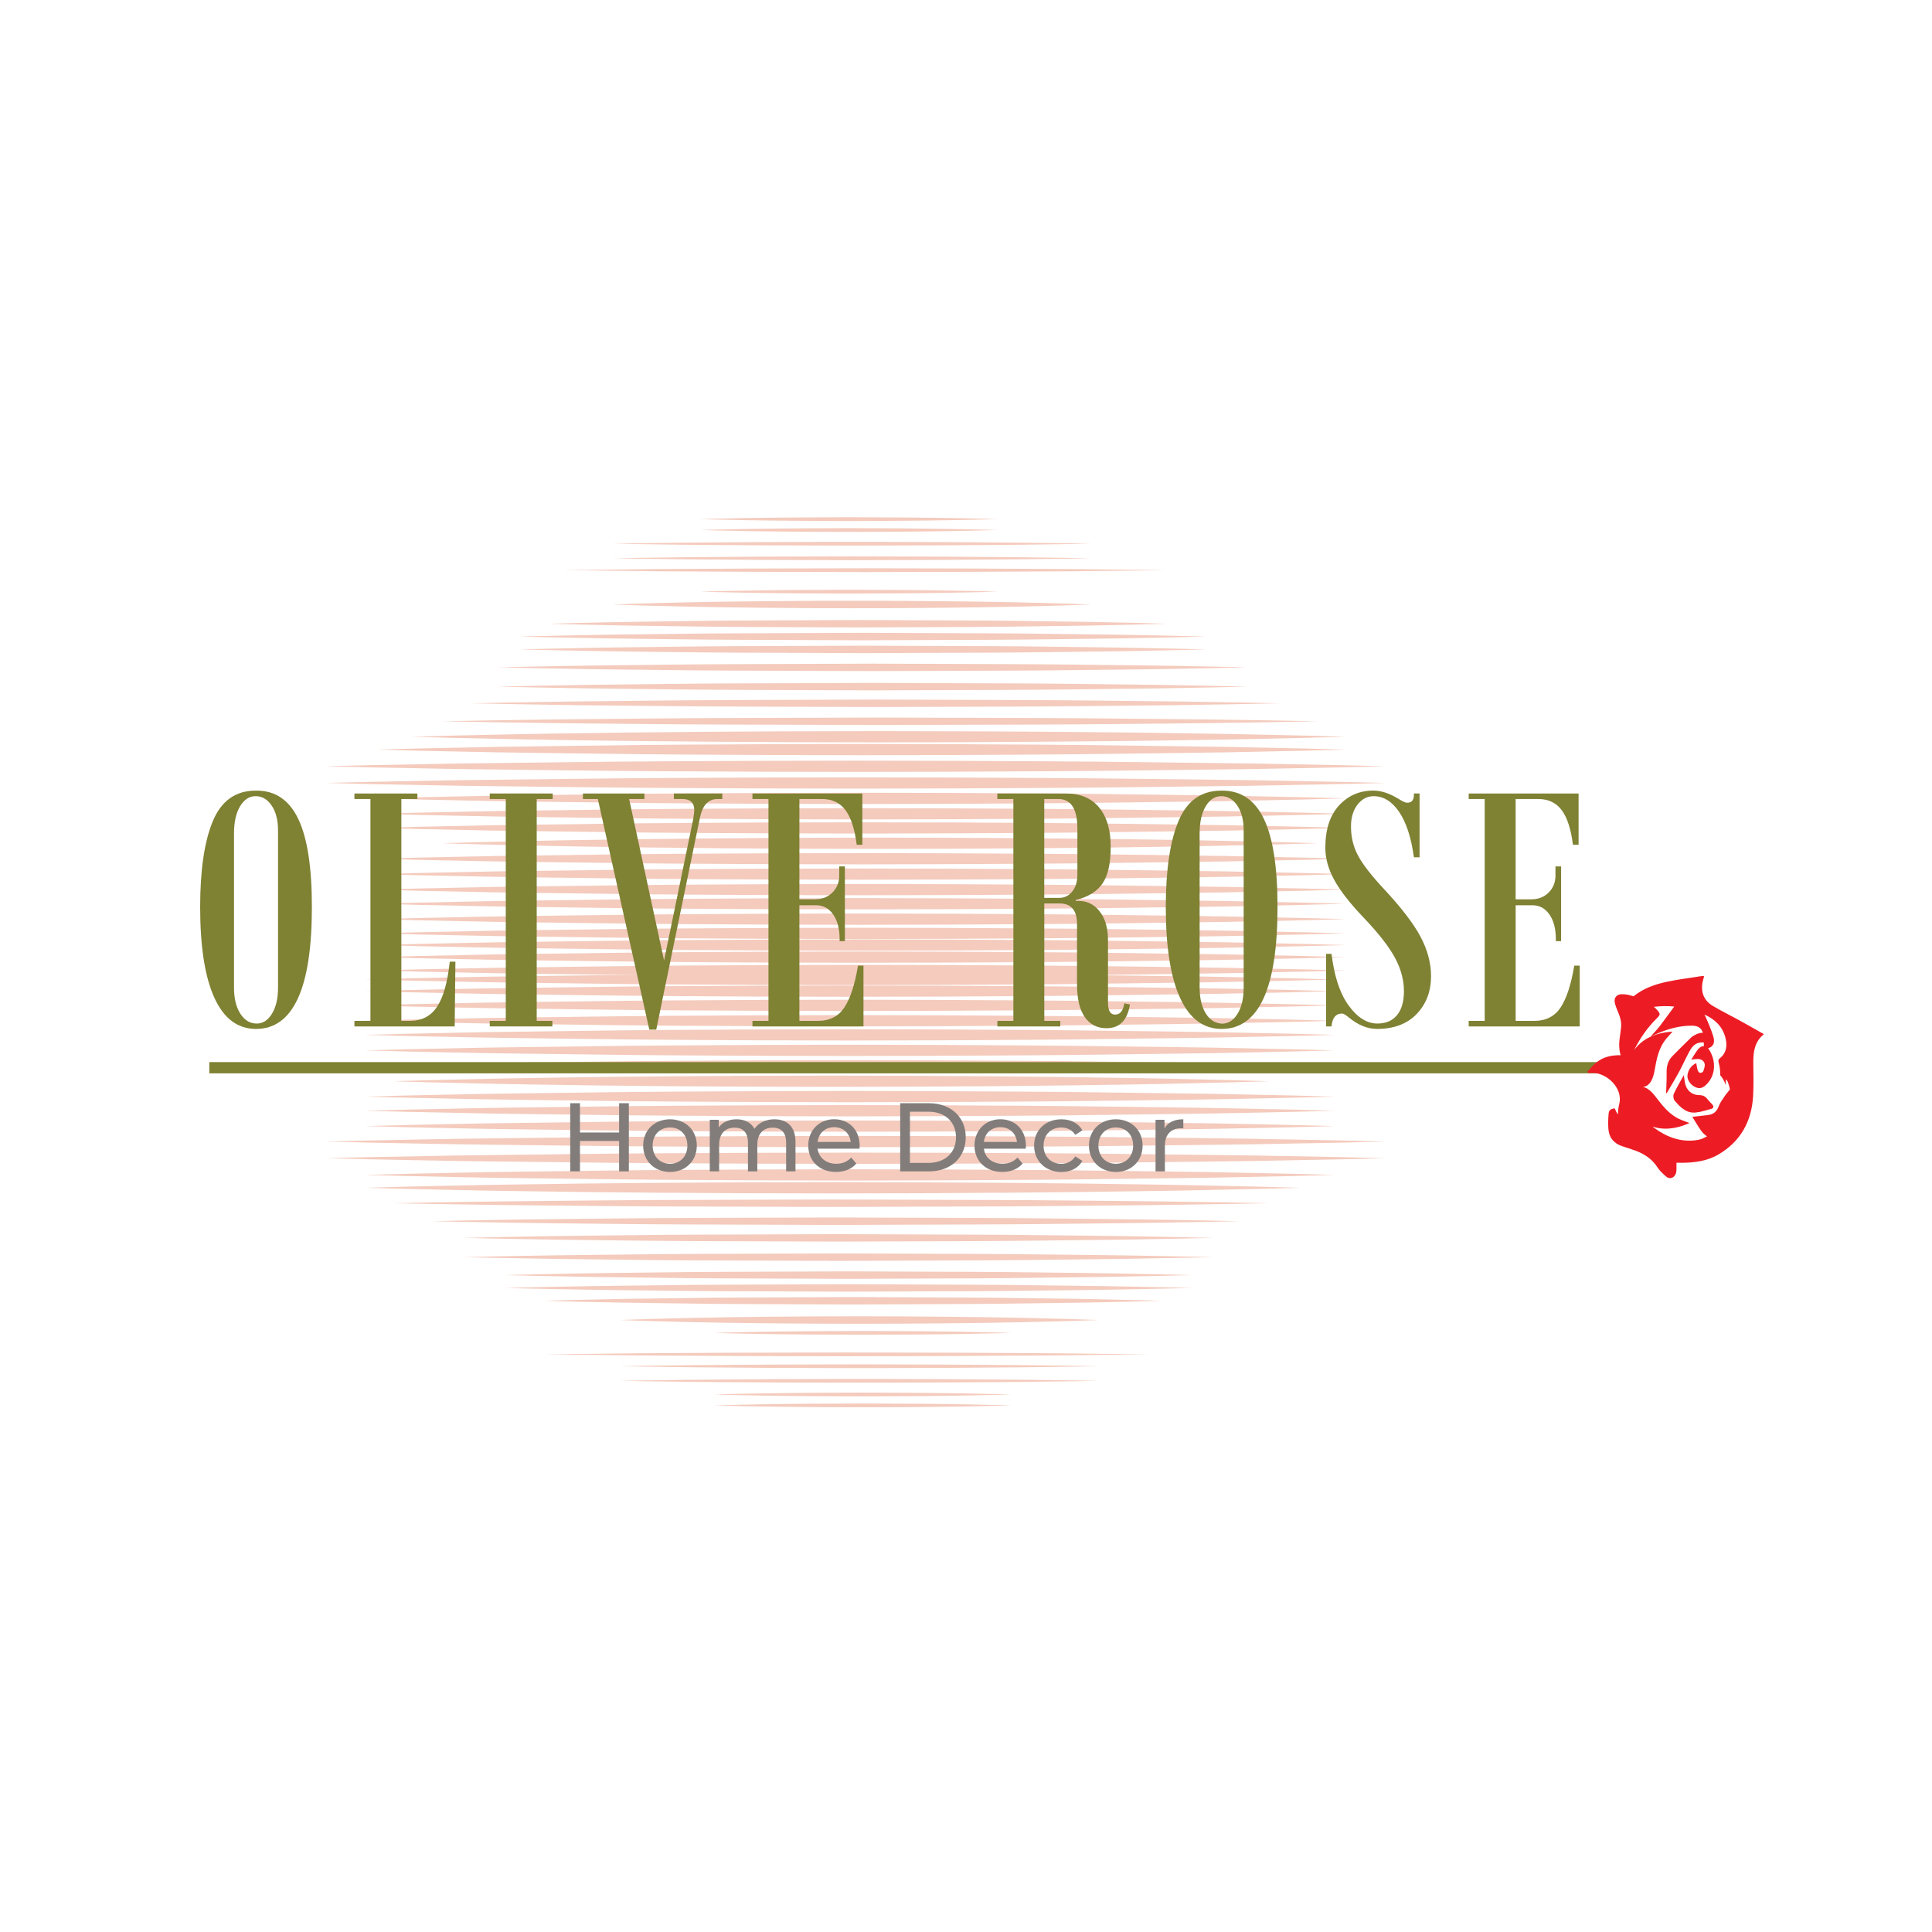 <?xml version="1.0" encoding="utf-8"?>
<!-- Generator: Adobe Illustrator 23.0.2, SVG Export Plug-In . SVG Version: 6.00 Build 0)  -->
<svg version="1.1" id="Layer_1" xmlns="http://www.w3.org/2000/svg" xmlns:xlink="http://www.w3.org/1999/xlink" x="0px" y="0px"
	 viewBox="0 0 1000 1000" style="enable-background:new 0 0 1000 1000;" xml:space="preserve">
<style type="text/css">
	.st0{fill:#172028;}
	.st1{fill:#F0ED7F;}
	.st2{fill:#58595B;}
	.st3{fill:#F4CBBD;}
	.st4{fill:#7F8133;}
	.st5{fill:#827D7A;}
	.st6{fill:#ED1C24;}
	.st7{fill:#7F8133;stroke:#C5312D;stroke-width:6;stroke-miterlimit:10;}
	.st8{fill:url(#XMLID_4_);}
	.st9{fill:url(#XMLID_5_);}
	.st10{fill:url(#XMLID_6_);}
	.st11{fill:url(#XMLID_7_);}
	.st12{fill:url(#XMLID_8_);}
	.st13{fill:url(#XMLID_9_);}
	.st14{fill:url(#XMLID_10_);}
	.st15{fill:url(#XMLID_12_);}
	.st16{fill:url(#XMLID_47_);}
	.st17{fill:url(#XMLID_51_);}
	.st18{fill:url(#XMLID_52_);}
	.st19{fill:url(#XMLID_58_);}
	.st20{fill:url(#XMLID_59_);}
	.st21{fill:url(#XMLID_60_);}
	.st22{fill:url(#XMLID_62_);}
	.st23{fill:url(#XMLID_63_);}
	.st24{fill:url(#XMLID_79_);}
	.st25{fill:url(#XMLID_80_);}
	.st26{fill:none;}
	.st27{fill:url(#XMLID_81_);}
</style>
<g id="XMLID_54_">
	<g>
		<g id="XMLID_1008_">
			<path id="XMLID_1039_" class="st3" d="M362.34,268.7c0,0,2.4-0.07,6.61-0.19c4.21-0.09,10.22-0.21,17.43-0.36
				c7.21-0.08,15.63-0.26,24.64-0.3c9.02-0.04,18.63-0.08,28.25-0.13c9.62,0.04,19.23,0.09,28.25,0.13
				c9.02,0.03,17.43,0.22,24.64,0.3c7.21,0.09,13.22,0.28,17.43,0.36c4.21,0.12,6.61,0.19,6.61,0.19s-2.4,0.07-6.61,0.19
				c-4.21,0.08-10.22,0.27-17.43,0.36c-7.21,0.08-15.63,0.26-24.64,0.3c-9.02,0.04-18.63,0.08-28.25,0.13
				c-9.62-0.04-19.23-0.09-28.25-0.13c-9.02-0.04-17.43-0.22-24.64-0.3c-7.21-0.15-13.22-0.27-17.43-0.36
				C364.74,268.76,362.34,268.7,362.34,268.7z"/>
			<path id="XMLID_1038_" class="st3" d="M362.34,274.34c0,0,2.4-0.07,6.61-0.19c4.21-0.09,10.22-0.21,17.43-0.36
				c7.21-0.08,15.63-0.26,24.64-0.3c9.02-0.04,18.63-0.08,28.25-0.13c9.62,0.04,19.23,0.09,28.25,0.13
				c9.02,0.03,17.43,0.22,24.64,0.3c7.21,0.09,13.22,0.28,17.43,0.36c4.21,0.12,6.61,0.19,6.61,0.19s-2.4,0.07-6.61,0.19
				c-4.21,0.08-10.22,0.27-17.43,0.36c-7.21,0.08-15.63,0.26-24.64,0.3c-9.02,0.04-18.63,0.08-28.25,0.13
				c-9.62-0.04-19.23-0.09-28.25-0.13c-9.02-0.04-17.43-0.22-24.64-0.3c-7.21-0.15-13.22-0.27-17.43-0.36
				C364.74,274.41,362.34,274.34,362.34,274.34z"/>
			<path id="XMLID_1037_" class="st3" d="M362.34,306.24c0,0,2.4-0.07,6.61-0.19c4.21-0.09,10.22-0.21,17.43-0.36
				c7.21-0.08,15.63-0.26,24.64-0.3c9.02-0.04,18.63-0.08,28.25-0.13c9.62,0.04,19.23,0.09,28.25,0.13
				c9.02,0.03,17.43,0.22,24.64,0.3c7.21,0.09,13.22,0.28,17.43,0.36c4.21,0.12,6.61,0.19,6.61,0.19s-2.4,0.07-6.61,0.19
				c-4.21,0.08-10.22,0.27-17.43,0.36c-7.21,0.08-15.63,0.26-24.64,0.3c-9.02,0.04-18.63,0.08-28.25,0.13
				c-9.62-0.04-19.23-0.09-28.25-0.13c-9.02-0.04-17.43-0.22-24.64-0.3c-7.21-0.15-13.22-0.27-17.43-0.36
				C364.74,306.3,362.34,306.24,362.34,306.24z"/>
			<path id="XMLID_1036_" class="st3" d="M317.22,281.42c0,0,3.87-0.07,10.64-0.19c6.77-0.09,16.44-0.21,28.05-0.36
				c11.61-0.09,25.15-0.19,39.65-0.3c14.51-0.04,29.98-0.08,45.46-0.13c15.47,0.04,30.95,0.09,45.46,0.13
				c14.51,0.11,28.05,0.21,39.65,0.3c11.61,0.15,21.28,0.27,28.05,0.36c6.77,0.12,10.64,0.19,10.64,0.19s-3.87,0.07-10.64,0.19
				c-6.77,0.09-16.44,0.21-28.05,0.36c-11.61,0.09-25.15,0.19-39.65,0.3c-14.51,0.04-29.98,0.08-45.46,0.13
				c-15.47-0.04-30.95-0.09-45.46-0.13c-14.51-0.11-28.05-0.21-39.65-0.3c-11.61-0.15-21.28-0.27-28.05-0.36
				C321.09,281.49,317.22,281.42,317.22,281.42z"/>
			<path id="XMLID_1035_" class="st3" d="M317.22,288.96c0,0,3.87-0.07,10.64-0.19c6.77-0.09,16.44-0.21,28.05-0.36
				c11.61-0.09,25.15-0.19,39.65-0.3c14.51-0.04,29.98-0.08,45.46-0.13c15.47,0.04,30.95,0.09,45.46,0.13
				c14.51,0.11,28.05,0.21,39.65,0.3c11.61,0.15,21.28,0.27,28.05,0.36c6.77,0.12,10.64,0.19,10.64,0.19s-3.87,0.07-10.64,0.19
				c-6.77,0.09-16.44,0.21-28.05,0.36c-11.61,0.09-25.15,0.19-39.65,0.3c-14.51,0.04-29.98,0.08-45.46,0.13
				c-15.47-0.04-30.95-0.09-45.46-0.13c-14.51-0.11-28.05-0.21-39.65-0.3c-11.61-0.15-21.28-0.27-28.05-0.36
				C321.09,289.03,317.22,288.96,317.22,288.96z"/>
			<path id="XMLID_1034_" class="st3" d="M284.03,322.85c0,0,5-0.14,13.75-0.38c8.75-0.16,21.25-0.54,36.25-0.71
				c15-0.16,32.5-0.52,51.26-0.59c18.75-0.08,38.75-0.17,58.76-0.26c20,0.09,40,0.17,58.76,0.25c18.75,0.06,36.25,0.43,51.26,0.59
				c15,0.17,27.5,0.56,36.25,0.71c8.75,0.24,13.75,0.38,13.75,0.38s-5,0.14-13.75,0.38c-8.75,0.16-21.25,0.54-36.25,0.71
				c-15,0.16-32.5,0.53-51.26,0.59c-18.75,0.08-38.75,0.17-58.76,0.25c-20-0.09-40.01-0.18-58.76-0.26
				c-18.75-0.07-36.25-0.43-51.26-0.59c-15-0.18-27.5-0.56-36.25-0.71C289.03,322.98,284.03,322.85,284.03,322.85z"/>
			<path id="XMLID_1033_" class="st3" d="M317.22,312.88c0,0,3.87-0.14,10.64-0.38c6.77-0.17,16.44-0.51,28.05-0.73
				c11.61-0.25,25.15-0.46,39.65-0.59c7.25-0.05,14.75-0.11,22.37-0.17c7.62-0.02,15.35-0.04,23.09-0.07
				c7.74,0.02,15.47,0.04,23.09,0.07c7.62,0.06,15.11,0.11,22.37,0.16c14.51,0.14,28.05,0.34,39.65,0.59
				c11.61,0.22,21.28,0.57,28.05,0.74c6.77,0.24,10.64,0.38,10.64,0.38s-3.87,0.14-10.64,0.38c-6.77,0.17-16.44,0.52-28.05,0.74
				c-11.61,0.25-25.15,0.46-39.65,0.59c-7.25,0.05-14.75,0.11-22.37,0.16c-7.62,0.02-15.35,0.04-23.09,0.07
				c-7.74-0.02-15.47-0.05-23.09-0.07c-7.62-0.06-15.11-0.11-22.37-0.17c-14.51-0.14-28.05-0.34-39.65-0.59
				c-11.61-0.22-21.28-0.57-28.05-0.73C321.09,313.02,317.22,312.88,317.22,312.88z"/>
			<path id="XMLID_1032_" class="st3" d="M290.94,295.11c0,0,19.57-0.22,48.93-0.54c14.68-0.09,31.8-0.19,50.15-0.3
				c18.35-0.04,37.92-0.08,57.49-0.13c19.57,0.04,39.14,0.09,57.49,0.13c18.35,0.11,35.47,0.21,50.15,0.3
				c29.36,0.33,48.93,0.55,48.93,0.55s-19.57,0.22-48.93,0.55c-14.68,0.09-31.8,0.19-50.15,0.3c-18.35,0.04-37.92,0.08-57.49,0.13
				c-19.57-0.04-39.14-0.09-57.49-0.13c-18.35-0.11-35.47-0.21-50.15-0.3C310.51,295.32,290.94,295.11,290.94,295.11z"/>
			<path id="XMLID_1031_" class="st3" d="M268.75,329.49c0,0,5.55-0.14,15.28-0.38c9.72-0.16,23.61-0.54,40.27-0.71
				c16.66-0.16,36.1-0.52,56.93-0.59c20.83-0.08,43.05-0.17,65.27-0.26c22.22,0.09,44.44,0.17,65.27,0.25
				c20.83,0.06,40.27,0.43,56.93,0.59c16.66,0.17,30.55,0.56,40.27,0.71c9.72,0.24,15.28,0.38,15.28,0.38s-5.55,0.14-15.28,0.38
				c-9.72,0.16-23.61,0.54-40.27,0.71c-16.66,0.16-36.1,0.53-56.93,0.59c-20.83,0.08-43.05,0.17-65.27,0.25
				c-22.22-0.09-44.44-0.18-65.27-0.26c-20.83-0.07-40.27-0.43-56.93-0.59c-16.66-0.18-30.55-0.56-40.27-0.71
				C274.31,329.63,268.75,329.49,268.75,329.49z"/>
			<path id="XMLID_1030_" class="st3" d="M268.75,336.14c0,0,5.55-0.14,15.28-0.38c9.72-0.16,23.61-0.54,40.27-0.71
				c16.66-0.16,36.1-0.52,56.93-0.59c20.83-0.08,43.05-0.17,65.27-0.26c22.22,0.09,44.44,0.17,65.27,0.25
				c20.83,0.06,40.27,0.43,56.93,0.59c16.66,0.17,30.55,0.56,40.27,0.71c9.72,0.24,15.28,0.38,15.28,0.38s-5.55,0.14-15.28,0.38
				c-9.72,0.16-23.61,0.54-40.27,0.71c-16.66,0.16-36.1,0.53-56.93,0.59c-20.83,0.08-43.05,0.17-65.27,0.25
				c-22.22-0.09-44.44-0.18-65.27-0.26c-20.83-0.07-40.27-0.43-56.93-0.59c-16.66-0.18-30.55-0.56-40.27-0.71
				C274.31,336.27,268.75,336.14,268.75,336.14z"/>
			<path id="XMLID_1029_" class="st3" d="M257.62,345.44c0,0,6.06-0.14,16.67-0.38c10.61-0.16,25.77-0.54,43.96-0.71
				c18.19-0.16,39.41-0.52,62.15-0.59c22.74-0.08,46.99-0.17,71.24-0.26c24.25,0.09,48.51,0.17,71.24,0.25
				c22.74,0.06,43.96,0.43,62.15,0.59c18.19,0.17,33.35,0.56,43.96,0.71c10.61,0.24,16.67,0.38,16.67,0.38s-6.06,0.14-16.67,0.38
				c-10.61,0.16-25.77,0.54-43.96,0.71c-18.19,0.16-39.41,0.53-62.15,0.59c-22.74,0.08-46.99,0.17-71.24,0.25
				c-24.25-0.09-48.51-0.18-71.24-0.26c-22.74-0.07-43.96-0.43-62.15-0.59c-18.19-0.18-33.35-0.56-43.96-0.71
				C263.68,345.58,257.62,345.44,257.62,345.44z"/>
			<path id="XMLID_1028_" class="st3" d="M257.62,355.41c0,0,6.06-0.14,16.67-0.38c10.61-0.16,25.77-0.54,43.96-0.71
				c18.19-0.16,39.41-0.52,62.15-0.59c22.74-0.08,46.99-0.17,71.24-0.26c24.25,0.09,48.51,0.17,71.24,0.25
				c22.74,0.06,43.96,0.43,62.15,0.59c18.19,0.17,33.35,0.56,43.96,0.71c10.61,0.24,16.67,0.38,16.67,0.38s-6.06,0.14-16.67,0.38
				c-10.61,0.16-25.77,0.54-43.96,0.71c-18.19,0.16-39.41,0.53-62.15,0.59c-22.74,0.08-46.99,0.17-71.24,0.25
				c-24.25-0.09-48.51-0.18-71.24-0.26c-22.74-0.07-43.96-0.43-62.15-0.59c-18.19-0.18-33.35-0.56-43.96-0.71
				C263.68,355.54,257.62,355.41,257.62,355.41z"/>
			<path id="XMLID_1027_" class="st3" d="M244.17,364.04c0,0,6.53-0.14,17.96-0.38c11.43-0.16,27.75-0.54,47.35-0.71
				c19.59-0.16,42.45-0.52,66.94-0.59c24.49-0.08,50.61-0.17,76.73-0.26c26.12,0.09,52.24,0.17,76.73,0.25
				c24.49,0.06,47.35,0.43,66.94,0.59c19.59,0.17,35.92,0.56,47.35,0.71c11.43,0.24,17.96,0.38,17.96,0.38s-6.53,0.14-17.96,0.38
				c-11.43,0.16-27.75,0.54-47.35,0.71c-19.59,0.16-42.45,0.53-66.94,0.59c-24.49,0.08-50.61,0.17-76.73,0.25
				c-26.12-0.09-52.24-0.18-76.73-0.26c-24.49-0.07-47.35-0.43-66.94-0.59c-19.59-0.18-35.92-0.56-47.35-0.71
				C250.7,364.18,244.17,364.04,244.17,364.04z"/>
			<path id="XMLID_1026_" class="st3" d="M228.88,373.35c0,0,7.08-0.14,19.47-0.38c12.39-0.16,30.09-0.54,51.34-0.71
				c21.24-0.16,46.03-0.52,72.58-0.59c26.55-0.08,54.88-0.17,83.2-0.26c28.32,0.09,56.65,0.17,83.2,0.25
				c26.55,0.06,51.34,0.43,72.58,0.59c21.24,0.17,38.94,0.56,51.34,0.71c12.39,0.24,19.47,0.38,19.47,0.38s-7.08,0.14-19.47,0.38
				c-12.39,0.16-30.09,0.54-51.34,0.71c-21.24,0.16-46.03,0.53-72.58,0.59c-26.55,0.08-54.88,0.17-83.2,0.25
				c-28.32-0.09-56.65-0.18-83.2-0.26c-26.55-0.07-51.34-0.43-72.58-0.59c-21.24-0.18-38.94-0.56-51.34-0.71
				C235.96,373.48,228.88,373.35,228.88,373.35z"/>
			<path id="XMLID_1025_" class="st3" d="M228.88,436.47c0,0,1.77-0.05,5.09-0.16c3.32-0.09,8.19-0.23,14.38-0.41
				c12.39-0.25,30.09-0.77,51.34-1.1c10.62-0.16,22.13-0.32,34.3-0.5c12.17-0.12,25-0.26,38.28-0.39c13.28-0.08,27-0.17,40.94-0.25
				c13.94-0.03,28.1-0.07,42.26-0.1c14.16,0.03,28.32,0.07,42.26,0.1c13.94,0.08,27.66,0.17,40.94,0.25
				c26.55,0.2,51.34,0.52,72.58,0.89c21.24,0.32,38.94,0.85,51.34,1.1c6.2,0.18,11.06,0.31,14.38,0.41c3.32,0.1,5.09,0.16,5.09,0.16
				s-1.77,0.05-5.09,0.16c-3.32,0.09-8.19,0.23-14.38,0.41c-12.39,0.25-30.09,0.78-51.34,1.1c-21.24,0.38-46.03,0.69-72.58,0.89
				c-13.28,0.08-27,0.16-40.94,0.25c-13.94,0.03-28.1,0.07-42.26,0.1c-14.16-0.03-28.32-0.07-42.26-0.1
				c-13.94-0.09-27.66-0.17-40.94-0.25c-13.28-0.14-26.11-0.27-38.28-0.39c-12.17-0.18-23.68-0.35-34.3-0.5
				c-21.24-0.33-38.94-0.85-51.34-1.1c-6.2-0.17-11.06-0.31-14.38-0.41C230.65,436.53,228.88,436.47,228.88,436.47z"/>
			<path id="XMLID_1024_" class="st3" d="M212.94,381.32c0,0,7.56-0.2,20.79-0.56c13.23-0.25,32.12-0.77,54.8-1.1
				c11.34-0.16,23.62-0.32,36.61-0.5c12.99-0.12,26.69-0.26,40.86-0.39c14.17-0.08,28.82-0.17,43.7-0.25
				c14.88-0.03,30-0.07,45.11-0.1c15.12,0.03,30.23,0.07,45.11,0.1c14.88,0.08,29.52,0.17,43.7,0.25c28.34,0.2,54.8,0.52,77.47,0.89
				c22.68,0.32,41.57,0.85,54.8,1.1c13.23,0.36,20.79,0.57,20.79,0.57s-7.56,0.21-20.79,0.57c-13.23,0.25-32.12,0.78-54.8,1.1
				c-22.68,0.38-49.13,0.69-77.47,0.89c-14.17,0.08-28.82,0.16-43.7,0.25c-14.88,0.03-30,0.07-45.11,0.1
				c-15.12-0.03-30.23-0.07-45.11-0.1c-14.88-0.09-29.52-0.17-43.7-0.25c-14.17-0.14-27.87-0.27-40.86-0.39
				c-12.99-0.18-25.27-0.35-36.61-0.5c-22.68-0.33-41.57-0.85-54.8-1.1C220.49,381.53,212.94,381.32,212.94,381.32z"/>
			<path id="XMLID_1023_" class="st3" d="M194.99,387.97c0,0,7.84-0.2,21.56-0.56c6.86-0.14,15.19-0.32,24.74-0.51
				c9.55-0.21,20.33-0.44,32.09-0.55c11.76-0.15,24.5-0.31,37.97-0.48c13.47-0.17,27.68-0.38,42.38-0.44
				c14.7-0.08,29.89-0.17,45.32-0.25c15.43-0.03,31.11-0.07,46.79-0.1c15.68,0.03,31.35,0.07,46.79,0.1
				c15.43,0.08,30.62,0.17,45.32,0.25c29.4,0.17,56.83,0.67,80.35,0.92c11.76,0.12,22.54,0.34,32.09,0.55
				c9.55,0.2,17.88,0.37,24.74,0.52c13.72,0.36,21.56,0.57,21.56,0.57s-7.84,0.21-21.56,0.57c-6.86,0.14-15.19,0.32-24.74,0.52
				c-9.55,0.21-20.33,0.44-32.09,0.55c-23.52,0.25-50.95,0.75-80.35,0.92c-14.7,0.08-29.88,0.16-45.32,0.25
				c-15.43,0.03-31.11,0.07-46.79,0.1c-15.68-0.03-31.35-0.07-46.79-0.1c-15.43-0.09-30.62-0.17-45.32-0.25
				c-14.7-0.06-28.91-0.28-42.38-0.44c-13.47-0.17-26.21-0.33-37.97-0.48c-11.76-0.11-22.54-0.35-32.09-0.55
				c-9.55-0.2-17.88-0.37-24.74-0.51C202.83,388.17,194.99,387.97,194.99,387.97z"/>
			<path id="XMLID_1022_" class="st3" d="M194.99,428.5c0,0,7.84-0.2,21.56-0.56c6.86-0.14,15.19-0.32,24.74-0.51
				c9.55-0.21,20.33-0.44,32.09-0.55c11.76-0.15,24.5-0.31,37.97-0.48c13.47-0.17,27.68-0.38,42.38-0.44
				c14.7-0.08,29.89-0.17,45.32-0.25c15.43-0.03,31.11-0.07,46.79-0.1c15.68,0.03,31.35,0.07,46.79,0.1
				c15.43,0.08,30.62,0.17,45.32,0.25c29.4,0.17,56.83,0.67,80.35,0.92c11.76,0.12,22.54,0.34,32.09,0.55
				c9.55,0.2,17.88,0.37,24.74,0.52c13.72,0.36,21.56,0.57,21.56,0.57s-7.84,0.21-21.56,0.57c-6.86,0.14-15.19,0.32-24.74,0.52
				c-9.55,0.21-20.33,0.44-32.09,0.55c-23.52,0.25-50.95,0.75-80.35,0.92c-14.7,0.08-29.88,0.16-45.32,0.25
				c-15.43,0.03-31.11,0.07-46.79,0.1c-15.68-0.03-31.35-0.07-46.79-0.1c-15.43-0.09-30.62-0.17-45.32-0.25
				c-14.7-0.06-28.91-0.28-42.38-0.44c-13.47-0.17-26.21-0.33-37.97-0.48c-11.76-0.11-22.54-0.35-32.09-0.55
				c-9.55-0.2-17.88-0.37-24.74-0.51C202.83,428.7,194.99,428.5,194.99,428.5z"/>
			<path id="XMLID_1021_" class="st3" d="M194.99,444.45c0,0,7.84-0.2,21.56-0.56c6.86-0.14,15.19-0.32,24.74-0.51
				c9.55-0.21,20.33-0.44,32.09-0.55c11.76-0.15,24.5-0.31,37.97-0.48c13.47-0.17,27.68-0.38,42.38-0.44
				c14.7-0.08,29.89-0.17,45.32-0.25c15.43-0.03,31.11-0.07,46.79-0.1c15.68,0.03,31.35,0.07,46.79,0.1
				c15.43,0.08,30.62,0.17,45.32,0.25c29.4,0.17,56.83,0.67,80.35,0.92c11.76,0.12,22.54,0.34,32.09,0.55
				c9.55,0.2,17.88,0.37,24.74,0.52c13.72,0.36,21.56,0.57,21.56,0.57s-7.84,0.21-21.56,0.57c-6.86,0.14-15.19,0.32-24.74,0.52
				c-9.55,0.21-20.33,0.44-32.09,0.55c-23.52,0.25-50.95,0.75-80.35,0.92c-14.7,0.08-29.88,0.16-45.32,0.25
				c-15.43,0.03-31.11,0.07-46.79,0.1c-15.68-0.03-31.35-0.07-46.79-0.1c-15.43-0.09-30.62-0.17-45.32-0.25
				c-14.7-0.06-28.91-0.28-42.38-0.44c-13.47-0.17-26.21-0.33-37.97-0.48c-11.76-0.11-22.54-0.35-32.09-0.55
				c-9.55-0.2-17.88-0.37-24.74-0.51C202.83,444.65,194.99,444.45,194.99,444.45z"/>
			<path id="XMLID_1020_" class="st3" d="M194.99,452.42c0,0,7.84-0.2,21.56-0.56c6.86-0.14,15.19-0.32,24.74-0.51
				c9.55-0.21,20.33-0.44,32.09-0.55c11.76-0.15,24.5-0.31,37.97-0.48c13.47-0.17,27.68-0.38,42.38-0.44
				c14.7-0.08,29.89-0.17,45.32-0.25c15.43-0.03,31.11-0.07,46.79-0.1c15.68,0.03,31.35,0.07,46.79,0.1
				c15.43,0.08,30.62,0.17,45.32,0.25c29.4,0.17,56.83,0.67,80.35,0.92c11.76,0.12,22.54,0.34,32.09,0.55
				c9.55,0.2,17.88,0.37,24.74,0.52c13.72,0.36,21.56,0.57,21.56,0.57s-7.84,0.21-21.56,0.57c-6.86,0.14-15.19,0.32-24.74,0.52
				c-9.55,0.21-20.33,0.44-32.09,0.55c-23.52,0.25-50.95,0.75-80.35,0.92c-14.7,0.08-29.88,0.16-45.32,0.25
				c-15.43,0.03-31.11,0.07-46.79,0.1c-15.68-0.03-31.35-0.07-46.79-0.1c-15.43-0.09-30.62-0.17-45.32-0.25
				c-14.7-0.06-28.91-0.28-42.38-0.44c-13.47-0.17-26.21-0.33-37.97-0.48c-11.76-0.11-22.54-0.35-32.09-0.55
				c-9.55-0.2-17.88-0.37-24.74-0.51C202.83,452.62,194.99,452.42,194.99,452.42z"/>
			<path id="XMLID_1019_" class="st3" d="M194.99,460.45c0,0,7.84-0.2,21.56-0.56c6.86-0.14,15.19-0.32,24.74-0.51
				c9.55-0.21,20.33-0.44,32.09-0.55c11.76-0.15,24.5-0.31,37.97-0.48c13.47-0.17,27.68-0.38,42.38-0.44
				c14.7-0.08,29.89-0.17,45.32-0.25c15.43-0.03,31.11-0.07,46.79-0.1c15.68,0.03,31.35,0.07,46.79,0.1
				c15.43,0.08,30.62,0.17,45.32,0.25c29.4,0.17,56.83,0.67,80.35,0.92c11.76,0.12,22.54,0.34,32.09,0.55
				c9.55,0.2,17.88,0.37,24.74,0.52c13.72,0.36,21.56,0.57,21.56,0.57s-7.84,0.21-21.56,0.57c-6.86,0.14-15.19,0.32-24.74,0.52
				c-9.55,0.21-20.33,0.44-32.09,0.55c-23.52,0.25-50.95,0.75-80.35,0.92c-14.7,0.08-29.88,0.16-45.32,0.25
				c-15.43,0.03-31.11,0.07-46.79,0.1c-15.68-0.03-31.35-0.07-46.79-0.1c-15.43-0.09-30.62-0.17-45.32-0.25
				c-14.7-0.06-28.91-0.28-42.38-0.44c-13.47-0.17-26.21-0.33-37.97-0.48c-11.76-0.11-22.54-0.35-32.09-0.55
				c-9.55-0.2-17.88-0.37-24.74-0.51C202.83,460.65,194.99,460.45,194.99,460.45z"/>
			<path id="XMLID_1018_" class="st3" d="M194.99,475.73c0,0,7.84-0.2,21.56-0.56c6.86-0.14,15.19-0.32,24.74-0.51
				c9.55-0.21,20.33-0.44,32.09-0.55c11.76-0.15,24.5-0.31,37.97-0.48c13.47-0.17,27.68-0.38,42.38-0.44
				c14.7-0.08,29.89-0.17,45.32-0.25c15.43-0.03,31.11-0.07,46.79-0.1c15.68,0.03,31.35,0.07,46.79,0.1
				c15.43,0.08,30.62,0.17,45.32,0.25c29.4,0.17,56.83,0.67,80.35,0.92c11.76,0.12,22.54,0.34,32.09,0.55
				c9.55,0.2,17.88,0.37,24.74,0.52c13.72,0.36,21.56,0.57,21.56,0.57s-7.84,0.21-21.56,0.57c-6.86,0.14-15.19,0.32-24.74,0.52
				c-9.55,0.21-20.33,0.44-32.09,0.55c-23.52,0.25-50.95,0.75-80.35,0.92c-14.7,0.08-29.88,0.16-45.32,0.25
				c-15.43,0.03-31.11,0.07-46.79,0.1c-15.68-0.03-31.35-0.07-46.79-0.1c-15.43-0.09-30.62-0.17-45.32-0.25
				c-14.7-0.06-28.91-0.28-42.38-0.44c-13.47-0.17-26.21-0.33-37.97-0.48c-11.76-0.11-22.54-0.35-32.09-0.55
				c-9.55-0.2-17.88-0.37-24.74-0.51C202.83,475.94,194.99,475.73,194.99,475.73z"/>
			<path id="XMLID_1017_" class="st3" d="M194.99,489.13c0,0,7.84-0.2,21.56-0.56c6.86-0.14,15.19-0.32,24.74-0.51
				c9.55-0.21,20.33-0.44,32.09-0.55c11.76-0.15,24.5-0.31,37.97-0.48c13.47-0.17,27.68-0.38,42.38-0.44
				c14.7-0.08,29.89-0.17,45.32-0.25c15.43-0.03,31.11-0.07,46.79-0.1c15.68,0.03,31.35,0.07,46.79,0.1
				c15.43,0.08,30.62,0.17,45.32,0.25c29.4,0.17,56.83,0.67,80.35,0.92c11.76,0.12,22.54,0.34,32.09,0.55
				c9.55,0.2,17.88,0.37,24.74,0.52c13.72,0.36,21.56,0.57,21.56,0.57s-7.84,0.21-21.56,0.57c-6.86,0.14-15.19,0.32-24.74,0.52
				c-9.55,0.21-20.33,0.44-32.09,0.55c-23.52,0.25-50.95,0.75-80.35,0.92c-14.7,0.08-29.88,0.16-45.32,0.25
				c-15.43,0.03-31.11,0.07-46.79,0.1c-15.68-0.03-31.35-0.07-46.79-0.1c-15.43-0.09-30.62-0.17-45.32-0.25
				c-14.7-0.06-28.91-0.28-42.38-0.44c-13.47-0.17-26.21-0.33-37.97-0.48c-11.76-0.11-22.54-0.35-32.09-0.55
				c-9.55-0.2-17.88-0.37-24.74-0.51C202.83,489.33,194.99,489.13,194.99,489.13z"/>
			<path id="XMLID_1016_" class="st3" d="M194.99,495.38c0,0,7.84-0.2,21.56-0.56c6.86-0.14,15.19-0.32,24.74-0.51
				c9.55-0.21,20.33-0.44,32.09-0.55c11.76-0.15,24.5-0.31,37.97-0.48c13.47-0.17,27.68-0.38,42.38-0.44
				c14.7-0.08,29.89-0.17,45.32-0.25c15.43-0.03,31.11-0.07,46.79-0.1c15.68,0.03,31.35,0.07,46.79,0.1
				c15.43,0.08,30.62,0.17,45.32,0.25c29.4,0.17,56.83,0.67,80.35,0.92c11.76,0.12,22.54,0.34,32.09,0.55
				c9.55,0.2,17.88,0.37,24.74,0.52c13.72,0.36,21.56,0.57,21.56,0.57s-7.84,0.21-21.56,0.57c-6.86,0.14-15.19,0.32-24.74,0.52
				c-9.55,0.21-20.33,0.44-32.09,0.55c-23.52,0.25-50.95,0.75-80.35,0.92c-14.7,0.08-29.88,0.16-45.32,0.25
				c-15.43,0.03-31.11,0.07-46.79,0.1c-15.68-0.03-31.35-0.07-46.79-0.1c-15.43-0.09-30.62-0.17-45.32-0.25
				c-14.7-0.06-28.91-0.28-42.38-0.44c-13.47-0.17-26.21-0.33-37.97-0.48c-11.76-0.11-22.54-0.35-32.09-0.55
				c-9.55-0.2-17.88-0.37-24.74-0.51C202.83,495.59,194.99,495.38,194.99,495.38z"/>
			<path id="XMLID_1015_" class="st3" d="M194.99,467.76c0,0,7.84-0.2,21.56-0.56c6.86-0.14,15.19-0.32,24.74-0.51
				c9.55-0.21,20.33-0.44,32.09-0.55c11.76-0.15,24.5-0.31,37.97-0.48c13.47-0.17,27.68-0.38,42.38-0.44
				c14.7-0.08,29.89-0.17,45.32-0.25c15.43-0.03,31.11-0.07,46.79-0.1c15.68,0.03,31.35,0.07,46.79,0.1
				c15.43,0.08,30.62,0.17,45.32,0.25c29.4,0.17,56.83,0.67,80.35,0.92c11.76,0.12,22.54,0.34,32.09,0.55
				c9.55,0.2,17.88,0.37,24.74,0.52c13.72,0.36,21.56,0.57,21.56,0.57s-7.84,0.21-21.56,0.57c-6.86,0.14-15.19,0.32-24.74,0.52
				c-9.55,0.21-20.33,0.44-32.09,0.55c-23.52,0.25-50.95,0.75-80.35,0.92c-14.7,0.08-29.88,0.16-45.32,0.25
				c-15.43,0.03-31.11,0.07-46.79,0.1c-15.68-0.03-31.35-0.07-46.79-0.1c-15.43-0.09-30.62-0.17-45.32-0.25
				c-14.7-0.06-28.91-0.28-42.38-0.44c-13.47-0.17-26.21-0.33-37.97-0.48c-11.76-0.11-22.54-0.35-32.09-0.55
				c-9.55-0.2-17.88-0.37-24.74-0.51C202.83,467.96,194.99,467.76,194.99,467.76z"/>
			<path id="XMLID_1014_" class="st3" d="M194.99,483.09c0,0,7.84-0.2,21.56-0.56c6.86-0.14,15.19-0.32,24.74-0.51
				c9.55-0.21,20.33-0.44,32.09-0.55c11.76-0.15,24.5-0.31,37.97-0.48c13.47-0.17,27.68-0.38,42.38-0.44
				c14.7-0.08,29.89-0.17,45.32-0.25c15.43-0.03,31.11-0.07,46.79-0.1c15.68,0.03,31.35,0.07,46.79,0.1
				c15.43,0.08,30.62,0.17,45.32,0.25c29.4,0.17,56.83,0.67,80.35,0.92c11.76,0.12,22.54,0.34,32.09,0.55
				c9.55,0.2,17.88,0.37,24.74,0.52c13.72,0.36,21.56,0.57,21.56,0.57s-7.84,0.21-21.56,0.57c-6.86,0.14-15.19,0.32-24.74,0.52
				c-9.55,0.21-20.33,0.44-32.09,0.55c-23.52,0.25-50.95,0.75-80.35,0.92c-14.7,0.08-29.88,0.16-45.32,0.25
				c-15.43,0.03-31.11,0.07-46.79,0.1c-15.68-0.03-31.35-0.07-46.79-0.1c-15.43-0.09-30.62-0.17-45.32-0.25
				c-14.7-0.06-28.91-0.28-42.38-0.44c-13.47-0.17-26.21-0.33-37.97-0.48c-11.76-0.11-22.54-0.35-32.09-0.55
				c-9.55-0.2-17.88-0.37-24.74-0.51C202.83,483.3,194.99,483.09,194.99,483.09z"/>
			<path id="XMLID_1013_" class="st3" d="M194.99,502.31c0,0,7.84-0.2,21.56-0.56c6.86-0.14,15.19-0.32,24.74-0.51
				c9.55-0.21,20.33-0.44,32.09-0.55c11.76-0.15,24.5-0.31,37.97-0.48c13.47-0.17,27.68-0.38,42.38-0.44
				c14.7-0.08,29.89-0.17,45.32-0.25c15.43-0.03,31.11-0.07,46.79-0.1c15.68,0.03,31.35,0.07,46.79,0.1
				c15.43,0.08,30.62,0.17,45.32,0.25c29.4,0.17,56.83,0.67,80.35,0.92c11.76,0.12,22.54,0.34,32.09,0.55
				c9.55,0.2,17.88,0.37,24.74,0.52c13.72,0.36,21.56,0.57,21.56,0.57s-7.84,0.21-21.56,0.57c-6.86,0.14-15.19,0.32-24.74,0.52
				c-9.55,0.21-20.33,0.44-32.09,0.55c-23.52,0.25-50.95,0.75-80.35,0.92c-14.7,0.08-29.88,0.16-45.32,0.25
				c-15.43,0.03-31.11,0.07-46.79,0.1c-15.68-0.03-31.35-0.07-46.79-0.1c-15.43-0.09-30.62-0.17-45.32-0.25
				c-14.7-0.06-28.91-0.28-42.38-0.44c-13.47-0.17-26.21-0.33-37.97-0.48c-11.76-0.11-22.54-0.35-32.09-0.55
				c-9.55-0.2-17.88-0.37-24.74-0.51C202.83,502.51,194.99,502.31,194.99,502.31z"/>
			<path id="XMLID_1012_" class="st3" d="M194.99,421.19c0,0,7.84-0.2,21.56-0.56c6.86-0.14,15.19-0.32,24.74-0.51
				c9.55-0.21,20.33-0.44,32.09-0.55c11.76-0.15,24.5-0.31,37.97-0.48c13.47-0.17,27.68-0.38,42.38-0.44
				c14.7-0.08,29.89-0.17,45.32-0.25c15.43-0.03,31.11-0.07,46.79-0.1c15.68,0.03,31.35,0.07,46.79,0.1
				c15.43,0.08,30.62,0.17,45.32,0.25c29.4,0.17,56.83,0.67,80.35,0.92c11.76,0.12,22.54,0.34,32.09,0.55
				c9.55,0.2,17.88,0.37,24.74,0.52c13.72,0.36,21.56,0.57,21.56,0.57s-7.84,0.21-21.56,0.57c-6.86,0.14-15.19,0.32-24.74,0.52
				c-9.55,0.21-20.33,0.44-32.09,0.55c-23.52,0.25-50.95,0.75-80.35,0.92c-14.7,0.08-29.88,0.16-45.32,0.25
				c-15.43,0.03-31.11,0.07-46.79,0.1c-15.68-0.03-31.35-0.07-46.79-0.1c-15.43-0.09-30.62-0.17-45.32-0.25
				c-14.7-0.06-28.91-0.28-42.38-0.44c-13.47-0.17-26.21-0.33-37.97-0.48c-11.76-0.11-22.54-0.35-32.09-0.55
				c-9.55-0.2-17.88-0.37-24.74-0.51C202.83,421.39,194.99,421.19,194.99,421.19z"/>
			<path id="XMLID_1011_" class="st3" d="M194.99,413.22c0,0,7.84-0.2,21.56-0.56c6.86-0.14,15.19-0.32,24.74-0.51
				c9.55-0.21,20.33-0.44,32.09-0.55c11.76-0.15,24.5-0.31,37.97-0.48c13.47-0.17,27.68-0.38,42.38-0.44
				c14.7-0.08,29.89-0.17,45.32-0.25c15.43-0.03,31.11-0.07,46.79-0.1c15.68,0.03,31.35,0.07,46.79,0.1
				c15.43,0.08,30.62,0.17,45.32,0.25c29.4,0.17,56.83,0.67,80.35,0.92c11.76,0.12,22.54,0.34,32.09,0.55
				c9.55,0.2,17.88,0.37,24.74,0.52c13.72,0.36,21.56,0.57,21.56,0.57s-7.84,0.21-21.56,0.57c-6.86,0.14-15.19,0.32-24.74,0.52
				c-9.55,0.21-20.33,0.44-32.09,0.55c-23.52,0.25-50.95,0.75-80.35,0.92c-14.7,0.08-29.88,0.16-45.32,0.25
				c-15.43,0.03-31.11,0.07-46.79,0.1c-15.68-0.03-31.35-0.07-46.79-0.1c-15.43-0.09-30.62-0.17-45.32-0.25
				c-14.7-0.06-28.91-0.28-42.38-0.44c-13.47-0.17-26.21-0.33-37.97-0.48c-11.76-0.11-22.54-0.35-32.09-0.55
				c-9.55-0.2-17.88-0.37-24.74-0.51C202.83,413.42,194.99,413.22,194.99,413.22z"/>
			<path id="XMLID_1010_" class="st3" d="M168.42,396.6c0,0,8.58-0.2,23.58-0.56c7.5-0.14,16.62-0.32,27.07-0.51
				c10.45-0.21,22.24-0.44,35.11-0.55c12.86-0.15,26.8-0.31,41.54-0.48c14.74-0.17,30.28-0.38,46.36-0.44
				c16.08-0.08,32.7-0.17,49.58-0.25c16.88-0.03,34.04-0.07,51.19-0.1c17.15,0.03,34.3,0.07,51.19,0.1
				c16.88,0.08,33.5,0.17,49.58,0.25c32.16,0.17,62.17,0.67,87.9,0.92c12.86,0.12,24.66,0.34,35.11,0.55
				c10.45,0.2,19.56,0.37,27.07,0.52c15.01,0.36,23.58,0.57,23.58,0.57s-8.58,0.21-23.58,0.57c-7.5,0.14-16.62,0.32-27.07,0.52
				c-10.45,0.21-22.24,0.44-35.11,0.55c-25.73,0.25-55.74,0.75-87.9,0.92c-16.08,0.08-32.7,0.16-49.58,0.25
				c-16.88,0.03-34.04,0.07-51.19,0.1c-17.15-0.03-34.3-0.07-51.19-0.1c-16.88-0.09-33.5-0.17-49.58-0.25
				c-16.08-0.06-31.62-0.28-46.36-0.44c-14.74-0.17-28.68-0.33-41.54-0.48c-12.86-0.11-24.66-0.35-35.11-0.55
				c-10.45-0.2-19.56-0.37-27.07-0.51C176.99,396.81,168.42,396.6,168.42,396.6z"/>
			<path id="XMLID_1009_" class="st3" d="M168.42,405.24c0,0,8.58-0.2,23.58-0.56c7.5-0.14,16.62-0.32,27.07-0.51
				c10.45-0.21,22.24-0.44,35.11-0.55c12.86-0.15,26.8-0.31,41.54-0.48c14.74-0.17,30.28-0.38,46.36-0.44
				c16.08-0.08,32.7-0.17,49.58-0.25c16.88-0.03,34.04-0.07,51.19-0.1c17.15,0.03,34.3,0.07,51.19,0.1
				c16.88,0.08,33.5,0.17,49.58,0.25c32.16,0.17,62.17,0.67,87.9,0.92c12.86,0.12,24.66,0.34,35.11,0.55
				c10.45,0.2,19.56,0.37,27.07,0.52c15.01,0.36,23.58,0.57,23.58,0.57s-8.58,0.21-23.58,0.57c-7.5,0.14-16.62,0.32-27.07,0.52
				c-10.45,0.21-22.24,0.44-35.11,0.55c-25.73,0.25-55.74,0.75-87.9,0.92c-16.08,0.08-32.7,0.16-49.58,0.25
				c-16.88,0.03-34.04,0.07-51.19,0.1c-17.15-0.03-34.3-0.07-51.19-0.1c-16.88-0.09-33.5-0.17-49.58-0.25
				c-16.08-0.06-31.62-0.28-46.36-0.44c-14.74-0.17-28.68-0.33-41.54-0.48c-12.86-0.11-24.66-0.35-35.11-0.55
				c-10.45-0.2-19.56-0.37-27.07-0.51C176.99,405.45,168.42,405.24,168.42,405.24z"/>
		</g>
		<g id="XMLID_978_">
			<path id="XMLID_1007_" class="st3" d="M523.35,727.43c0,0-2.4,0.07-6.61,0.19c-4.21,0.09-10.22,0.21-17.43,0.36
				c-7.21,0.08-15.63,0.26-24.64,0.3c-9.02,0.04-18.63,0.08-28.25,0.13c-9.62-0.04-19.23-0.09-28.25-0.13
				c-9.02-0.03-17.43-0.22-24.64-0.3c-7.21-0.09-13.22-0.28-17.43-0.36c-4.21-0.12-6.61-0.19-6.61-0.19s2.4-0.07,6.61-0.19
				c4.21-0.08,10.22-0.27,17.43-0.36c7.21-0.08,15.63-0.26,24.64-0.3c9.02-0.04,18.63-0.08,28.25-0.13
				c9.62,0.04,19.23,0.09,28.25,0.13c9.02,0.04,17.43,0.22,24.64,0.3c7.21,0.15,13.22,0.27,17.43,0.36
				C520.94,727.36,523.35,727.43,523.35,727.43z"/>
			<path id="XMLID_1006_" class="st3" d="M523.35,721.78c0,0-2.4,0.07-6.61,0.19c-4.21,0.09-10.22,0.21-17.43,0.36
				c-7.21,0.08-15.63,0.26-24.64,0.3c-9.02,0.04-18.63,0.09-28.25,0.13c-9.62-0.04-19.23-0.09-28.25-0.13
				c-9.02-0.03-17.43-0.22-24.64-0.3c-7.21-0.09-13.22-0.28-17.43-0.36c-4.21-0.12-6.61-0.19-6.61-0.19s2.4-0.07,6.61-0.19
				c4.21-0.08,10.22-0.27,17.43-0.36c7.21-0.08,15.63-0.26,24.64-0.3c9.02-0.04,18.63-0.08,28.25-0.13
				c9.62,0.04,19.23,0.09,28.25,0.13c9.02,0.04,17.43,0.22,24.64,0.3c7.21,0.15,13.22,0.27,17.43,0.36
				C520.94,721.71,523.35,721.78,523.35,721.78z"/>
			<path id="XMLID_1005_" class="st3" d="M523.35,689.89c0,0-2.4,0.07-6.61,0.19c-4.21,0.09-10.22,0.21-17.43,0.36
				c-7.21,0.08-15.63,0.26-24.64,0.3c-9.02,0.04-18.63,0.08-28.25,0.13c-9.62-0.04-19.23-0.09-28.25-0.13
				c-9.02-0.03-17.43-0.22-24.64-0.3c-7.21-0.09-13.22-0.28-17.43-0.36c-4.21-0.12-6.61-0.19-6.61-0.19s2.4-0.07,6.61-0.19
				c4.21-0.08,10.22-0.27,17.43-0.36c7.21-0.08,15.63-0.26,24.64-0.3c9.02-0.04,18.63-0.08,28.25-0.13
				c9.62,0.04,19.23,0.09,28.25,0.13c9.02,0.04,17.43,0.22,24.64,0.3c7.21,0.15,13.22,0.27,17.43,0.36
				C520.94,689.82,523.35,689.89,523.35,689.89z"/>
			<path id="XMLID_1004_" class="st3" d="M568.47,714.7c0,0-3.87,0.07-10.64,0.19c-6.77,0.09-16.44,0.21-28.05,0.36
				c-11.61,0.09-25.15,0.19-39.65,0.3c-14.51,0.04-29.98,0.08-45.46,0.13c-15.47-0.04-30.95-0.09-45.46-0.13
				c-14.51-0.11-28.05-0.21-39.65-0.3c-11.61-0.15-21.28-0.27-28.05-0.36c-6.77-0.12-10.64-0.19-10.64-0.19s3.87-0.07,10.64-0.19
				c6.77-0.09,16.44-0.21,28.05-0.36c11.61-0.09,25.15-0.19,39.65-0.3c14.51-0.04,29.98-0.08,45.46-0.13
				c15.47,0.04,30.95,0.09,45.46,0.13c14.51,0.11,28.05,0.21,39.65,0.3c11.61,0.15,21.28,0.27,28.05,0.36
				C564.6,714.63,568.47,714.7,568.47,714.7z"/>
			<path id="XMLID_1003_" class="st3" d="M568.47,707.16c0,0-3.87,0.07-10.64,0.19c-6.77,0.09-16.44,0.21-28.05,0.36
				c-11.61,0.09-25.15,0.19-39.65,0.3c-14.51,0.04-29.98,0.08-45.46,0.13c-15.47-0.04-30.95-0.09-45.46-0.13
				c-14.51-0.11-28.05-0.21-39.65-0.3c-11.61-0.15-21.28-0.27-28.05-0.36c-6.77-0.12-10.64-0.19-10.64-0.19s3.87-0.07,10.64-0.19
				c6.77-0.09,16.44-0.21,28.05-0.36c11.61-0.09,25.15-0.19,39.65-0.3c14.51-0.04,29.98-0.08,45.46-0.13
				c15.47,0.04,30.95,0.09,45.46,0.13c14.51,0.11,28.05,0.21,39.65,0.3c11.61,0.15,21.28,0.27,28.05,0.36
				C564.6,707.09,568.47,707.16,568.47,707.16z"/>
			<path id="XMLID_1002_" class="st3" d="M601.65,673.27c0,0-5,0.14-13.75,0.38c-8.75,0.16-21.25,0.54-36.25,0.71
				c-15,0.16-32.5,0.52-51.26,0.59c-18.75,0.08-38.75,0.17-58.76,0.26c-20-0.09-40-0.17-58.76-0.25
				c-18.75-0.06-36.25-0.43-51.26-0.59c-15-0.17-27.5-0.56-36.25-0.71c-8.75-0.24-13.75-0.38-13.75-0.38s5-0.14,13.75-0.38
				c8.75-0.16,21.25-0.54,36.25-0.71c15-0.16,32.5-0.53,51.26-0.59c18.75-0.08,38.75-0.17,58.76-0.25c20,0.09,40.01,0.18,58.76,0.26
				c18.75,0.07,36.25,0.43,51.26,0.59c15,0.18,27.5,0.56,36.25,0.71C596.65,673.14,601.65,673.27,601.65,673.27z"/>
			<path id="XMLID_1001_" class="st3" d="M568.47,683.24c0,0-3.87,0.14-10.64,0.38c-6.77,0.17-16.44,0.51-28.05,0.73
				c-11.61,0.25-25.15,0.46-39.65,0.59c-7.25,0.05-14.75,0.11-22.37,0.17c-7.62,0.02-15.35,0.04-23.09,0.07
				c-7.74-0.02-15.47-0.04-23.09-0.07c-7.62-0.06-15.11-0.11-22.37-0.16c-14.51-0.14-28.05-0.34-39.65-0.59
				c-11.61-0.22-21.28-0.57-28.05-0.74c-6.77-0.24-10.64-0.38-10.64-0.38s3.87-0.14,10.64-0.38c6.77-0.17,16.44-0.52,28.05-0.74
				c11.61-0.25,25.15-0.46,39.65-0.59c7.25-0.05,14.75-0.11,22.37-0.16c7.62-0.02,15.35-0.04,23.09-0.07
				c7.74,0.02,15.47,0.05,23.09,0.07c7.62,0.06,15.11,0.11,22.37,0.17c14.51,0.14,28.05,0.34,39.65,0.59
				c11.61,0.22,21.28,0.57,28.05,0.73C564.6,683.1,568.47,683.24,568.47,683.24z"/>
			<path id="XMLID_1000_" class="st3" d="M594.75,701.02c0,0-19.57,0.22-48.93,0.54c-14.68,0.09-31.8,0.19-50.15,0.3
				c-18.35,0.04-37.92,0.08-57.49,0.13c-19.57-0.04-39.14-0.09-57.49-0.13c-18.35-0.11-35.47-0.21-50.15-0.3
				c-29.36-0.33-48.93-0.55-48.93-0.55s19.57-0.22,48.93-0.55c14.68-0.09,31.8-0.19,50.15-0.3c18.35-0.04,37.92-0.08,57.49-0.13
				c19.57,0.04,39.14,0.09,57.49,0.13c18.35,0.11,35.47,0.21,50.15,0.3C575.18,700.8,594.75,701.02,594.75,701.02z"/>
			<path id="XMLID_999_" class="st3" d="M616.93,666.63c0,0-5.55,0.14-15.28,0.38c-9.72,0.16-23.61,0.54-40.27,0.71
				c-16.66,0.16-36.1,0.52-56.93,0.59c-20.83,0.08-43.05,0.17-65.27,0.26c-22.22-0.09-44.44-0.17-65.27-0.25
				c-20.83-0.06-40.27-0.43-56.93-0.59c-16.66-0.17-30.55-0.56-40.27-0.71c-9.72-0.24-15.28-0.38-15.28-0.38s5.55-0.14,15.28-0.38
				c9.72-0.16,23.61-0.54,40.27-0.71c16.66-0.16,36.1-0.53,56.93-0.59c20.83-0.08,43.05-0.17,65.27-0.25
				c22.22,0.09,44.44,0.18,65.27,0.26c20.83,0.07,40.27,0.43,56.93,0.59c16.66,0.18,30.55,0.56,40.27,0.71
				C611.38,666.49,616.93,666.63,616.93,666.63z"/>
			<path id="XMLID_998_" class="st3" d="M616.93,659.98c0,0-5.55,0.14-15.28,0.38c-9.72,0.16-23.61,0.54-40.27,0.71
				c-16.66,0.16-36.1,0.52-56.93,0.59c-20.83,0.08-43.05,0.17-65.27,0.26c-22.22-0.09-44.44-0.17-65.27-0.25
				c-20.83-0.06-40.27-0.43-56.93-0.59c-16.66-0.17-30.55-0.56-40.27-0.71c-9.72-0.24-15.28-0.38-15.28-0.38s5.55-0.14,15.28-0.38
				c9.72-0.16,23.61-0.54,40.27-0.71c16.66-0.16,36.1-0.53,56.93-0.59c20.83-0.08,43.05-0.17,65.27-0.25
				c22.22,0.09,44.44,0.18,65.27,0.26c20.83,0.07,40.27,0.43,56.93,0.59c16.66,0.18,30.55,0.56,40.27,0.71
				C611.38,659.85,616.93,659.98,616.93,659.98z"/>
			<path id="XMLID_997_" class="st3" d="M628.07,650.68c0,0-6.06,0.14-16.67,0.38c-10.61,0.16-25.77,0.54-43.96,0.71
				c-18.19,0.16-39.41,0.52-62.15,0.59c-22.74,0.08-46.99,0.17-71.24,0.26c-24.25-0.09-48.51-0.17-71.24-0.25
				c-22.74-0.06-43.96-0.43-62.15-0.59c-18.19-0.17-33.35-0.56-43.96-0.71c-10.61-0.24-16.67-0.38-16.67-0.38s6.06-0.14,16.67-0.38
				c10.61-0.16,25.77-0.54,43.96-0.71c18.19-0.16,39.41-0.53,62.15-0.59c22.74-0.08,46.99-0.17,71.24-0.25
				c24.25,0.09,48.51,0.18,71.24,0.26c22.74,0.07,43.96,0.43,62.15,0.59c18.19,0.18,33.35,0.56,43.96,0.71
				C622,650.54,628.07,650.68,628.07,650.68z"/>
			<path id="XMLID_996_" class="st3" d="M628.07,640.71c0,0-6.06,0.14-16.67,0.38c-10.61,0.16-25.77,0.54-43.96,0.71
				c-18.19,0.16-39.41,0.52-62.15,0.59c-22.74,0.08-46.99,0.17-71.24,0.26c-24.25-0.09-48.51-0.17-71.24-0.25
				c-22.74-0.06-43.96-0.43-62.15-0.59c-18.19-0.17-33.35-0.56-43.96-0.71c-10.61-0.24-16.67-0.38-16.67-0.38s6.06-0.14,16.67-0.38
				c10.61-0.16,25.77-0.54,43.96-0.71c18.19-0.16,39.41-0.53,62.15-0.59c22.74-0.08,46.99-0.17,71.24-0.25
				c24.25,0.09,48.51,0.18,71.24,0.26c22.74,0.07,43.96,0.43,62.15,0.59c18.19,0.18,33.35,0.56,43.96,0.71
				C622,640.58,628.07,640.71,628.07,640.71z"/>
			<path id="XMLID_995_" class="st3" d="M641.52,632.08c0,0-6.53,0.14-17.96,0.38c-11.43,0.16-27.75,0.54-47.35,0.71
				c-19.59,0.16-42.45,0.52-66.94,0.59c-24.49,0.08-50.61,0.17-76.73,0.26c-26.12-0.09-52.24-0.17-76.73-0.25
				c-24.49-0.06-47.35-0.43-66.94-0.59c-19.59-0.17-35.92-0.56-47.35-0.71c-11.43-0.24-17.96-0.38-17.96-0.38s6.53-0.14,17.96-0.38
				c11.43-0.16,27.75-0.54,47.35-0.71c19.59-0.16,42.45-0.53,66.94-0.59c24.49-0.08,50.61-0.17,76.73-0.25
				c26.12,0.09,52.24,0.18,76.73,0.26c24.49,0.07,47.35,0.43,66.94,0.59c19.59,0.18,35.92,0.56,47.35,0.71
				C634.99,631.94,641.52,632.08,641.52,632.08z"/>
			<path id="XMLID_994_" class="st3" d="M656.8,622.77c0,0-7.08,0.14-19.47,0.38c-12.39,0.16-30.09,0.54-51.34,0.71
				c-21.24,0.16-46.03,0.52-72.58,0.59c-26.55,0.08-54.88,0.17-83.2,0.26c-28.32-0.09-56.65-0.17-83.2-0.25
				c-26.55-0.06-51.34-0.43-72.58-0.59c-21.24-0.17-38.94-0.56-51.34-0.71c-12.39-0.24-19.47-0.38-19.47-0.38s7.08-0.14,19.47-0.38
				c12.39-0.16,30.09-0.54,51.34-0.71c21.24-0.16,46.03-0.53,72.58-0.59c26.55-0.08,54.88-0.17,83.2-0.25
				c28.32,0.09,56.65,0.18,83.2,0.26c26.55,0.07,51.34,0.43,72.58,0.59c21.24,0.18,38.94,0.56,51.34,0.71
				C649.72,622.64,656.8,622.77,656.8,622.77z"/>
			<path id="XMLID_993_" class="st3" d="M656.8,559.65c0,0-1.77,0.05-5.09,0.16c-3.32,0.09-8.19,0.23-14.38,0.41
				c-12.39,0.25-30.09,0.77-51.34,1.1c-10.62,0.16-22.13,0.32-34.3,0.5c-12.17,0.12-25,0.26-38.28,0.39
				c-13.28,0.08-27,0.17-40.94,0.25c-13.94,0.03-28.1,0.07-42.26,0.1c-14.16-0.03-28.32-0.07-42.26-0.1
				c-13.94-0.08-27.66-0.17-40.94-0.25c-26.55-0.2-51.34-0.52-72.58-0.89c-21.24-0.32-38.94-0.85-51.34-1.1
				c-6.2-0.18-11.06-0.31-14.38-0.41c-3.32-0.1-5.09-0.16-5.09-0.16s1.77-0.05,5.09-0.16c3.32-0.09,8.19-0.23,14.38-0.41
				c12.39-0.25,30.09-0.78,51.34-1.1c21.24-0.38,46.03-0.69,72.58-0.89c13.28-0.08,27-0.16,40.94-0.25
				c13.94-0.03,28.1-0.07,42.26-0.1c14.16,0.03,28.32,0.07,42.26,0.1c13.94,0.09,27.66,0.17,40.94,0.25
				c13.28,0.14,26.11,0.27,38.28,0.39c12.17,0.18,23.68,0.35,34.3,0.5c21.24,0.33,38.94,0.85,51.34,1.1
				c6.2,0.18,11.06,0.31,14.38,0.41C655.03,559.59,656.8,559.65,656.8,559.65z"/>
			<path id="XMLID_992_" class="st3" d="M672.75,614.8c0,0-7.56,0.2-20.79,0.56c-13.23,0.25-32.12,0.77-54.8,1.1
				c-11.34,0.16-23.62,0.32-36.61,0.5c-12.99,0.12-26.69,0.26-40.86,0.39c-14.17,0.08-28.82,0.17-43.7,0.25
				c-14.88,0.03-30,0.07-45.11,0.1c-15.12-0.03-30.23-0.07-45.11-0.1c-14.88-0.08-29.52-0.17-43.7-0.25
				c-28.34-0.2-54.8-0.52-77.47-0.89c-22.68-0.32-41.57-0.85-54.8-1.1c-13.23-0.36-20.79-0.57-20.79-0.57s7.56-0.21,20.79-0.57
				c13.23-0.25,32.12-0.78,54.8-1.1c22.68-0.38,49.13-0.69,77.47-0.89c14.17-0.08,28.82-0.16,43.7-0.25
				c14.88-0.03,30-0.07,45.11-0.1c15.12,0.03,30.23,0.07,45.11,0.1c14.88,0.09,29.52,0.17,43.7,0.25
				c14.17,0.14,27.87,0.27,40.86,0.39c12.99,0.18,25.27,0.35,36.61,0.5c22.68,0.33,41.57,0.85,54.8,1.1
				C665.19,614.59,672.75,614.8,672.75,614.8z"/>
			<path id="XMLID_991_" class="st3" d="M690.69,608.15c0,0-7.84,0.2-21.56,0.56c-6.86,0.14-15.19,0.32-24.74,0.51
				c-9.55,0.21-20.33,0.44-32.09,0.55c-11.76,0.15-24.5,0.31-37.97,0.48c-13.47,0.17-27.68,0.38-42.38,0.44
				c-14.7,0.08-29.88,0.17-45.32,0.25c-15.43,0.03-31.11,0.07-46.79,0.1c-15.68-0.03-31.35-0.07-46.79-0.1
				c-15.43-0.08-30.62-0.17-45.32-0.25c-29.4-0.17-56.83-0.67-80.35-0.92c-11.76-0.12-22.54-0.34-32.09-0.55
				c-9.55-0.2-17.88-0.37-24.74-0.52c-13.72-0.36-21.56-0.57-21.56-0.57s7.84-0.21,21.56-0.57c6.86-0.14,15.19-0.32,24.74-0.52
				c9.55-0.21,20.33-0.44,32.09-0.55c23.52-0.25,50.95-0.75,80.35-0.92c14.7-0.08,29.89-0.16,45.32-0.25
				c15.43-0.03,31.11-0.07,46.79-0.1c15.68,0.03,31.35,0.07,46.79,0.1c15.43,0.09,30.62,0.17,45.32,0.25
				c14.7,0.06,28.91,0.28,42.38,0.44c13.47,0.17,26.21,0.33,37.97,0.48c11.76,0.11,22.54,0.35,32.09,0.55
				c9.55,0.2,17.88,0.37,24.74,0.51C682.85,607.95,690.69,608.15,690.69,608.15z"/>
			<path id="XMLID_990_" class="st3" d="M690.69,567.62c0,0-7.84,0.2-21.56,0.56c-6.86,0.14-15.19,0.32-24.74,0.51
				c-9.55,0.21-20.33,0.44-32.09,0.55c-11.76,0.15-24.5,0.31-37.97,0.48c-13.47,0.17-27.68,0.38-42.38,0.44
				c-14.7,0.08-29.88,0.17-45.32,0.25c-15.43,0.03-31.11,0.07-46.79,0.1c-15.68-0.03-31.35-0.07-46.79-0.1
				c-15.43-0.08-30.62-0.17-45.32-0.25c-29.4-0.17-56.83-0.67-80.35-0.92c-11.76-0.12-22.54-0.34-32.09-0.55
				c-9.55-0.2-17.88-0.37-24.74-0.52c-13.72-0.36-21.56-0.57-21.56-0.57s7.84-0.21,21.56-0.57c6.86-0.14,15.19-0.32,24.74-0.52
				c9.55-0.21,20.33-0.44,32.09-0.55c23.52-0.25,50.95-0.75,80.35-0.92c14.7-0.08,29.89-0.16,45.32-0.25
				c15.43-0.03,31.11-0.07,46.79-0.1c15.68,0.03,31.35,0.07,46.79,0.1c15.43,0.09,30.62,0.17,45.32,0.25
				c14.7,0.06,28.91,0.28,42.38,0.44c13.47,0.17,26.21,0.33,37.97,0.48c11.76,0.11,22.54,0.35,32.09,0.55
				c9.55,0.2,17.88,0.37,24.74,0.51C682.85,567.42,690.69,567.62,690.69,567.62z"/>
			<path id="XMLID_989_" class="st3" d="M690.69,551.67c0,0-7.84,0.2-21.56,0.56c-6.86,0.14-15.19,0.32-24.74,0.51
				c-9.55,0.21-20.33,0.44-32.09,0.55c-11.76,0.15-24.5,0.31-37.97,0.48c-13.47,0.17-27.68,0.38-42.38,0.44
				c-14.7,0.08-29.88,0.17-45.32,0.25c-15.43,0.03-31.11,0.07-46.79,0.1c-15.68-0.03-31.35-0.07-46.79-0.1
				c-15.43-0.08-30.62-0.17-45.32-0.25c-29.4-0.17-56.83-0.67-80.35-0.92c-11.76-0.12-22.54-0.34-32.09-0.55
				c-9.55-0.2-17.88-0.37-24.74-0.52c-13.72-0.36-21.56-0.57-21.56-0.57s7.84-0.21,21.56-0.57c6.86-0.14,15.19-0.32,24.74-0.52
				c9.55-0.21,20.33-0.44,32.09-0.55c23.52-0.25,50.95-0.75,80.35-0.92c14.7-0.08,29.89-0.16,45.32-0.25
				c15.43-0.03,31.11-0.07,46.79-0.1c15.68,0.03,31.35,0.07,46.79,0.1c15.43,0.09,30.62,0.17,45.32,0.25
				c14.7,0.06,28.91,0.28,42.38,0.44c13.47,0.17,26.21,0.33,37.97,0.48c11.76,0.11,22.54,0.35,32.09,0.55
				c9.55,0.2,17.88,0.37,24.74,0.51C682.85,551.47,690.69,551.67,690.69,551.67z"/>
			<path id="XMLID_988_" class="st3" d="M690.69,543.7c0,0-7.84,0.2-21.56,0.56c-6.86,0.14-15.19,0.32-24.74,0.51
				c-9.55,0.21-20.33,0.44-32.09,0.55c-11.76,0.15-24.5,0.31-37.97,0.48c-13.47,0.17-27.68,0.38-42.38,0.44
				c-14.7,0.08-29.88,0.17-45.32,0.25c-15.43,0.03-31.11,0.07-46.79,0.1c-15.68-0.03-31.35-0.07-46.79-0.1
				c-15.43-0.08-30.62-0.17-45.32-0.25c-29.4-0.17-56.83-0.67-80.35-0.92c-11.76-0.12-22.54-0.34-32.09-0.55
				c-9.55-0.2-17.88-0.37-24.74-0.52c-13.72-0.36-21.56-0.57-21.56-0.57s7.84-0.21,21.56-0.57c6.86-0.14,15.19-0.32,24.74-0.52
				c9.55-0.21,20.33-0.44,32.09-0.55c23.52-0.25,50.95-0.75,80.35-0.92c14.7-0.08,29.89-0.16,45.32-0.25
				c15.43-0.03,31.11-0.07,46.79-0.1c15.68,0.03,31.35,0.07,46.79,0.1c15.43,0.09,30.62,0.17,45.32,0.25
				c14.7,0.06,28.91,0.28,42.38,0.44c13.47,0.17,26.21,0.33,37.97,0.48c11.76,0.11,22.54,0.35,32.09,0.55
				c9.55,0.2,17.88,0.37,24.74,0.51C682.85,543.5,690.69,543.7,690.69,543.7z"/>
			<path id="XMLID_987_" class="st3" d="M690.69,535.67c0,0-7.84,0.2-21.56,0.56c-6.86,0.14-15.19,0.32-24.74,0.51
				c-9.55,0.21-20.33,0.44-32.09,0.55c-11.76,0.15-24.5,0.31-37.97,0.48c-13.47,0.17-27.68,0.38-42.38,0.44
				c-14.7,0.08-29.88,0.17-45.32,0.25c-15.43,0.03-31.11,0.07-46.79,0.1c-15.68-0.03-31.35-0.07-46.79-0.1
				c-15.43-0.08-30.62-0.17-45.32-0.25c-29.4-0.17-56.83-0.67-80.35-0.92c-11.76-0.12-22.54-0.34-32.09-0.55
				c-9.55-0.2-17.88-0.37-24.74-0.52c-13.72-0.36-21.56-0.57-21.56-0.57s7.84-0.21,21.56-0.57c6.86-0.14,15.19-0.32,24.74-0.52
				c9.55-0.21,20.33-0.44,32.09-0.55c23.52-0.26,50.95-0.75,80.35-0.92c14.7-0.08,29.89-0.16,45.32-0.25
				c15.43-0.03,31.11-0.07,46.79-0.1c15.68,0.03,31.35,0.07,46.79,0.1c15.43,0.09,30.62,0.17,45.32,0.25
				c14.7,0.06,28.91,0.28,42.38,0.44c13.47,0.17,26.21,0.33,37.97,0.48c11.76,0.11,22.54,0.35,32.09,0.55
				c9.55,0.2,17.88,0.37,24.74,0.51C682.85,535.47,690.69,535.67,690.69,535.67z"/>
			<path id="XMLID_986_" class="st3" d="M690.69,520.39c0,0-7.84,0.2-21.56,0.56c-6.86,0.14-15.19,0.32-24.74,0.51
				c-9.55,0.21-20.33,0.44-32.09,0.55c-11.76,0.15-24.5,0.31-37.97,0.48c-13.47,0.17-27.68,0.38-42.38,0.44
				c-14.7,0.08-29.88,0.17-45.32,0.25c-15.43,0.03-31.11,0.07-46.79,0.1c-15.68-0.03-31.35-0.07-46.79-0.1
				c-15.43-0.08-30.62-0.17-45.32-0.25c-29.4-0.17-56.83-0.67-80.35-0.92c-11.76-0.12-22.54-0.34-32.09-0.55
				c-9.55-0.2-17.88-0.37-24.74-0.52c-13.72-0.36-21.56-0.57-21.56-0.57s7.84-0.21,21.56-0.57c6.86-0.14,15.19-0.32,24.74-0.52
				c9.55-0.21,20.33-0.44,32.09-0.55c23.52-0.25,50.95-0.75,80.35-0.92c14.7-0.08,29.89-0.16,45.32-0.25
				c15.43-0.03,31.11-0.07,46.79-0.1c15.68,0.03,31.35,0.07,46.79,0.1c15.43,0.09,30.62,0.17,45.32,0.25
				c14.7,0.06,28.91,0.28,42.38,0.44c13.47,0.17,26.21,0.33,37.97,0.48c11.76,0.11,22.54,0.35,32.09,0.55
				c9.55,0.2,17.88,0.37,24.74,0.51C682.85,520.19,690.69,520.39,690.69,520.39z"/>
			<path id="XMLID_985_" class="st3" d="M690.69,506.99c0,0-7.84,0.2-21.56,0.56c-6.86,0.14-15.19,0.32-24.74,0.51
				c-9.55,0.21-20.33,0.44-32.09,0.55c-11.76,0.15-24.5,0.31-37.97,0.48c-13.47,0.17-27.68,0.38-42.38,0.44
				c-14.7,0.08-29.88,0.17-45.32,0.25c-15.43,0.03-31.11,0.07-46.79,0.1c-15.68-0.03-31.35-0.07-46.79-0.1
				c-15.43-0.08-30.62-0.17-45.32-0.25c-29.4-0.17-56.83-0.67-80.35-0.92c-11.76-0.12-22.54-0.34-32.09-0.55
				c-9.55-0.2-17.88-0.37-24.74-0.52c-13.72-0.36-21.56-0.57-21.56-0.57s7.84-0.21,21.56-0.57c6.86-0.14,15.19-0.32,24.74-0.52
				c9.55-0.21,20.33-0.44,32.09-0.55c23.52-0.25,50.95-0.75,80.35-0.92c14.7-0.08,29.89-0.16,45.32-0.25
				c15.43-0.03,31.11-0.07,46.79-0.1c15.68,0.03,31.35,0.07,46.79,0.1c15.43,0.09,30.62,0.17,45.32,0.25
				c14.7,0.06,28.91,0.28,42.38,0.44c13.47,0.17,26.21,0.33,37.97,0.48c11.76,0.11,22.54,0.35,32.09,0.55
				c9.55,0.2,17.88,0.37,24.74,0.51C682.85,506.79,690.69,506.99,690.69,506.99z"/>
			<path id="XMLID_984_" class="st3" d="M690.69,528.36c0,0-7.84,0.2-21.56,0.56c-6.86,0.14-15.19,0.32-24.74,0.51
				c-9.55,0.21-20.33,0.44-32.09,0.55c-11.76,0.15-24.5,0.31-37.97,0.48c-13.47,0.17-27.68,0.38-42.38,0.44
				c-14.7,0.08-29.88,0.17-45.32,0.25c-15.43,0.03-31.11,0.07-46.79,0.1c-15.68-0.03-31.35-0.07-46.79-0.1
				c-15.43-0.08-30.62-0.17-45.32-0.25c-29.4-0.17-56.83-0.67-80.35-0.92c-11.76-0.12-22.54-0.34-32.09-0.55
				c-9.55-0.2-17.88-0.37-24.74-0.52c-13.72-0.36-21.56-0.57-21.56-0.57s7.84-0.21,21.56-0.57c6.86-0.14,15.19-0.32,24.74-0.52
				c9.55-0.21,20.33-0.44,32.09-0.55c23.52-0.26,50.95-0.75,80.35-0.92c14.7-0.08,29.89-0.16,45.32-0.25
				c15.43-0.03,31.11-0.07,46.79-0.1c15.68,0.03,31.35,0.07,46.79,0.1c15.43,0.09,30.62,0.17,45.32,0.25
				c14.7,0.06,28.91,0.28,42.38,0.44c13.47,0.17,26.21,0.33,37.97,0.48c11.76,0.11,22.54,0.35,32.09,0.55
				c9.55,0.2,17.88,0.37,24.74,0.51C682.85,528.16,690.69,528.36,690.69,528.36z"/>
			<path id="XMLID_983_" class="st3" d="M690.69,513.03c0,0-7.84,0.2-21.56,0.56c-6.86,0.14-15.19,0.32-24.74,0.51
				c-9.55,0.21-20.33,0.44-32.09,0.55c-11.76,0.15-24.5,0.31-37.97,0.48c-13.47,0.17-27.68,0.38-42.38,0.44
				c-14.7,0.08-29.88,0.17-45.32,0.25c-15.43,0.03-31.11,0.07-46.79,0.1c-15.68-0.03-31.35-0.07-46.79-0.1
				c-15.43-0.08-30.62-0.17-45.32-0.25c-29.4-0.17-56.83-0.67-80.35-0.92c-11.76-0.12-22.54-0.34-32.09-0.55
				c-9.55-0.2-17.88-0.37-24.74-0.52c-13.72-0.36-21.56-0.57-21.56-0.57s7.84-0.21,21.56-0.57c6.86-0.14,15.19-0.32,24.74-0.52
				c9.55-0.21,20.33-0.44,32.09-0.55c23.52-0.25,50.95-0.75,80.35-0.92c14.7-0.08,29.89-0.16,45.32-0.25
				c15.43-0.03,31.11-0.07,46.79-0.1c15.68,0.03,31.35,0.07,46.79,0.1c15.43,0.09,30.62,0.17,45.32,0.25
				c14.7,0.06,28.91,0.28,42.38,0.44c13.47,0.17,26.21,0.33,37.97,0.48c11.76,0.11,22.54,0.35,32.09,0.55
				c9.55,0.2,17.88,0.37,24.74,0.51C682.85,512.82,690.69,513.03,690.69,513.03z"/>
			<path id="XMLID_982_" class="st3" d="M690.69,574.93c0,0-7.84,0.2-21.56,0.56c-6.86,0.14-15.19,0.32-24.74,0.51
				c-9.55,0.21-20.33,0.44-32.09,0.55c-11.76,0.15-24.5,0.31-37.97,0.48c-13.47,0.17-27.68,0.38-42.38,0.44
				c-14.7,0.08-29.88,0.17-45.32,0.25c-15.43,0.03-31.11,0.07-46.79,0.1c-15.68-0.03-31.35-0.07-46.79-0.1
				c-15.43-0.08-30.62-0.17-45.32-0.25c-29.4-0.17-56.83-0.67-80.35-0.92c-11.76-0.12-22.54-0.34-32.09-0.55
				c-9.55-0.2-17.88-0.37-24.74-0.52c-13.72-0.36-21.56-0.57-21.56-0.57s7.84-0.21,21.56-0.57c6.86-0.14,15.19-0.32,24.74-0.52
				c9.55-0.21,20.33-0.44,32.09-0.55c23.52-0.26,50.95-0.75,80.35-0.92c14.7-0.08,29.89-0.16,45.32-0.25
				c15.43-0.03,31.11-0.07,46.79-0.1c15.68,0.03,31.35,0.07,46.79,0.1c15.43,0.09,30.62,0.17,45.32,0.25
				c14.7,0.06,28.91,0.28,42.38,0.44c13.47,0.17,26.21,0.33,37.97,0.48c11.76,0.11,22.54,0.35,32.09,0.55
				c9.55,0.2,17.88,0.37,24.74,0.51C682.85,574.73,690.69,574.93,690.69,574.93z"/>
			<path id="XMLID_981_" class="st3" d="M690.69,582.9c0,0-7.84,0.2-21.56,0.56c-6.86,0.14-15.19,0.32-24.74,0.51
				c-9.55,0.21-20.33,0.44-32.09,0.55c-11.76,0.15-24.5,0.31-37.97,0.48c-13.47,0.17-27.68,0.38-42.38,0.44
				c-14.7,0.08-29.88,0.17-45.32,0.25c-15.43,0.03-31.11,0.07-46.79,0.1c-15.68-0.03-31.35-0.07-46.79-0.1
				c-15.43-0.08-30.62-0.17-45.32-0.25c-29.4-0.17-56.83-0.67-80.35-0.92c-11.76-0.12-22.54-0.34-32.09-0.55
				c-9.55-0.2-17.88-0.37-24.74-0.52c-13.72-0.36-21.56-0.57-21.56-0.57s7.84-0.21,21.56-0.57c6.86-0.14,15.19-0.32,24.74-0.52
				c9.55-0.21,20.33-0.44,32.09-0.55c23.52-0.25,50.95-0.75,80.35-0.92c14.7-0.08,29.89-0.16,45.32-0.25
				c15.43-0.03,31.11-0.07,46.79-0.1c15.68,0.03,31.35,0.07,46.79,0.1c15.43,0.09,30.62,0.17,45.32,0.25
				c14.7,0.06,28.91,0.28,42.38,0.44c13.47,0.17,26.21,0.33,37.97,0.48c11.76,0.11,22.54,0.35,32.09,0.55
				c9.55,0.2,17.88,0.37,24.74,0.51C682.85,582.7,690.69,582.9,690.69,582.9z"/>
			<path id="XMLID_980_" class="st3" d="M717.27,599.52c0,0-8.58,0.2-23.58,0.56c-7.5,0.14-16.62,0.32-27.07,0.51
				c-10.45,0.21-22.24,0.44-35.11,0.55c-12.86,0.15-26.8,0.31-41.54,0.48c-14.74,0.17-30.28,0.38-46.36,0.44
				c-16.08,0.08-32.7,0.17-49.58,0.25c-16.88,0.03-34.04,0.07-51.19,0.1c-17.15-0.03-34.3-0.07-51.19-0.1
				c-16.88-0.08-33.5-0.17-49.58-0.25c-32.16-0.17-62.17-0.67-87.9-0.92c-12.86-0.12-24.66-0.34-35.11-0.55
				c-10.45-0.2-19.56-0.37-27.07-0.52c-15.01-0.36-23.58-0.57-23.58-0.57s8.58-0.21,23.58-0.57c7.5-0.14,16.62-0.32,27.07-0.52
				c10.45-0.21,22.24-0.44,35.11-0.55c25.73-0.25,55.74-0.75,87.9-0.92c16.08-0.08,32.7-0.16,49.58-0.25
				c16.88-0.03,34.04-0.07,51.19-0.1c17.15,0.03,34.3,0.07,51.19,0.1c16.88,0.09,33.5,0.17,49.58,0.25
				c16.08,0.06,31.62,0.28,46.36,0.44c14.74,0.17,28.68,0.33,41.54,0.48c12.86,0.11,24.66,0.35,35.11,0.55
				c10.45,0.2,19.56,0.37,27.07,0.51C708.69,599.31,717.27,599.52,717.27,599.52z"/>
			<path id="XMLID_979_" class="st3" d="M717.27,590.88c0,0-8.58,0.2-23.58,0.56c-7.5,0.14-16.62,0.32-27.07,0.51
				c-10.45,0.21-22.24,0.44-35.11,0.55c-12.86,0.15-26.8,0.31-41.54,0.48c-14.74,0.17-30.28,0.38-46.36,0.44
				c-16.08,0.08-32.7,0.17-49.58,0.25c-16.88,0.03-34.04,0.07-51.19,0.1c-17.15-0.03-34.3-0.07-51.19-0.1
				c-16.88-0.08-33.5-0.17-49.58-0.25c-32.16-0.17-62.17-0.67-87.9-0.92c-12.86-0.12-24.66-0.34-35.11-0.55
				c-10.45-0.2-19.56-0.37-27.07-0.52c-15.01-0.36-23.58-0.57-23.58-0.57s8.58-0.21,23.58-0.57c7.5-0.14,16.62-0.32,27.07-0.52
				c10.45-0.21,22.24-0.44,35.11-0.55c25.73-0.25,55.74-0.75,87.9-0.92c16.08-0.08,32.7-0.16,49.58-0.25
				c16.88-0.03,34.04-0.07,51.19-0.1c17.15,0.03,34.3,0.07,51.19,0.1c16.88,0.09,33.5,0.17,49.58,0.25
				c16.08,0.06,31.62,0.28,46.36,0.44c14.74,0.17,28.68,0.33,41.54,0.48c12.86,0.11,24.66,0.35,35.11,0.55
				c10.45,0.2,19.56,0.37,27.07,0.51C708.69,590.67,717.27,590.88,717.27,590.88z"/>
		</g>
	</g>
</g>
<g id="XMLID_15_">
	<path id="XMLID_209_" class="st4" d="M132.89,409.23c9.67,0,16.84,4.9,21.52,14.71c4.68,9.81,7.02,24.98,7.02,45.52
		c0,21.03-2.42,36.81-7.25,47.33c-4.84,10.52-12.05,15.78-21.66,15.78c-9.48,0-16.67-5.38-21.57-16.15
		c-4.9-10.76-7.35-26.42-7.35-46.96c0-19.18,2.2-34.02,6.59-44.5c4.39-10.49,11.77-15.73,22.13-15.73H132.89z M143.91,511.19v-81.33
		c0-5.37-1.1-9.67-3.3-12.91c-2.2-3.24-4.96-4.86-8.29-4.86c-3.27,0-5.95,1.74-8.05,5.23c-2.1,3.49-3.15,8.19-3.15,14.11v79.76
		c0,5.55,1.08,10.04,3.25,13.46s5.01,5.14,8.52,5.14c3.2,0,5.84-1.71,7.91-5.14C142.88,521.23,143.91,516.74,143.91,511.19z"/>
	<path id="XMLID_212_" class="st4" d="M235.72,497.78l-0.38,33.49h-51.89v-2.87h8.29V413.58h-8.29v-2.87h32.58v2.87h-8.29V528.4
		h4.43c6.15,0,10.84-2.45,14.08-7.36c3.23-4.9,5.41-12.66,6.55-23.27H235.72z"/>
	<path id="XMLID_214_" class="st4" d="M286.09,413.58h-8.29V528.4h8.1v2.87h-32.4v-2.87h8.29V413.58h-8.29v-2.87h32.58V413.58z"/>
	<path id="XMLID_216_" class="st4" d="M373.85,413.58h-2.54c-4.71,0-7.72,3.24-9.04,9.72l-22.6,109.64h-3.58l-26.65-119.36h-7.72
		v-2.87h31.83v2.87h-7.91l18.08,83.55l15.07-73.09c0.38-2.28,0.57-3.85,0.57-4.72c0-3.82-2.04-5.74-6.12-5.74h-4.43v-2.87h25.05
		V413.58z"/>
	<path id="XMLID_218_" class="st4" d="M446.92,531.27h-57.45v-2.87h8.29V413.58h-8.29v-2.87h56.88v26.55h-2.92
		c-1-8.08-2.94-14.05-5.79-17.9c-2.86-3.85-6.89-5.78-12.1-5.78h-11.77v51.91h8.1c3.64,0,6.64-1.17,8.99-3.52
		c2.35-2.34,3.53-5.27,3.53-8.79v-4.72h2.92v38.68h-2.73v-1.11c0-5.3-1.12-9.54-3.34-12.72c-2.23-3.18-5.16-4.76-8.81-4.76h-8.66
		v59.86h9.61c6.03,0,10.58-2.31,13.66-6.94c3.08-4.63,5.43-11.84,7.06-21.65h2.83V531.27z"/>
	<path id="XMLID_220_" class="st4" d="M584.87,519.89c-1.32,8.2-5.37,12.31-12.15,12.31c-4.84,0-8.59-1.93-11.25-5.78
		c-2.67-3.85-4-9.51-4-16.98v-31.18c0-3.52-0.75-6.17-2.26-7.96c-1.51-1.79-3.77-2.68-6.78-2.68h-7.91v60.79h8.29v2.87h-32.58v-2.87
		h8.29V413.58h-8.29v-2.87h35.5c7.47,0,13.2,2.42,17.19,7.26c3.99,4.84,5.98,11.64,5.98,20.4c0,8.64-1.46,15-4.38,19.11
		c-2.92,4.1-7.52,6.89-13.8,8.37v0.46h1.51c4.52,0,8.19,1.84,11.02,5.51c2.83,3.67,4.24,8.59,4.24,14.76v32.38
		c0,4.13,1.22,6.2,3.67,6.2c2.57,0,4.17-1.94,4.8-5.83L584.87,519.89z M557.65,452.81v-23.87c0-5.12-0.82-8.96-2.45-11.52
		c-1.63-2.56-4.08-3.84-7.35-3.84h-7.35v51.17h7.72c2.76,0,5.02-1.11,6.78-3.33C556.77,459.19,557.65,456.33,557.65,452.81z"/>
	<path id="XMLID_223_" class="st4" d="M632.7,409.23c9.67,0,16.84,4.9,21.52,14.71c4.68,9.81,7.02,24.98,7.02,45.52
		c0,21.03-2.42,36.81-7.25,47.33c-4.84,10.52-12.05,15.78-21.66,15.78c-9.48,0-16.67-5.38-21.57-16.15
		c-4.9-10.76-7.35-26.42-7.35-46.96c0-19.18,2.2-34.02,6.59-44.5c4.39-10.49,11.77-15.73,22.13-15.73H632.7z M643.72,511.19v-81.33
		c0-5.37-1.1-9.67-3.3-12.91c-2.2-3.24-4.96-4.86-8.29-4.86c-3.26,0-5.95,1.74-8.05,5.23c-2.1,3.49-3.16,8.19-3.16,14.11v79.76
		c0,5.55,1.08,10.04,3.25,13.46c2.17,3.42,5.01,5.14,8.52,5.14c3.2,0,5.84-1.71,7.91-5.14
		C642.68,521.23,643.72,516.74,643.72,511.19z"/>
	<path id="XMLID_226_" class="st4" d="M731.85,443.74c-1.45-10.36-4.02-18.23-7.72-23.59c-3.71-5.37-8.07-8.05-13.09-8.05
		c-3.33,0-6.12,1.45-8.38,4.35c-2.26,2.9-3.39,6.69-3.39,11.38c0,5.31,1.16,10.21,3.49,14.71c2.32,4.5,6.75,10.27,13.28,17.3
		c9.17,9.81,15.57,18.13,19.21,24.98c3.64,6.85,5.46,13.66,5.46,20.45c0,7.83-2.47,14.34-7.39,19.52
		c-4.93,5.18-11.79,7.77-20.58,7.77c-4.84,0-9.57-1.88-14.22-5.64c-1.82-1.54-3.11-2.31-3.86-2.31c-3.27,0-5.09,2.22-5.46,6.66
		h-2.82v-37.57h2.82c1.38,11.6,4.33,20.51,8.85,26.74c4.52,6.23,9.48,9.34,14.88,9.34c4.39,0,7.78-1.45,10.17-4.35
		c2.39-2.9,3.58-7.03,3.58-12.4c0-5.86-1.59-11.69-4.76-17.49c-3.17-5.8-8.59-12.71-16.25-20.73c-6.91-7.22-11.91-13.65-15.02-19.29
		c-3.11-5.64-4.66-11.21-4.66-16.7c0-9.44,2.35-16.73,7.06-21.88c4.71-5.15,10.64-7.73,17.8-7.73c4.02,0,8.35,1.42,13,4.26
		c2.13,1.36,3.64,2.04,4.52,2.04c2.32,0,3.48-1.39,3.48-4.16v-0.65h2.92v33.03H731.85z"/>
	<path id="XMLID_228_" class="st4" d="M817.64,531.27h-57.45v-2.87h8.29V413.58h-8.29v-2.87h56.88v26.55h-2.92
		c-1-8.08-2.94-14.05-5.79-17.9c-2.86-3.85-6.89-5.78-12.1-5.78h-11.77v51.91h8.1c3.64,0,6.64-1.17,8.99-3.52
		c2.35-2.34,3.53-5.27,3.53-8.79v-4.72h2.92v38.68h-2.73v-1.11c0-5.3-1.12-9.54-3.34-12.72c-2.23-3.18-5.16-4.76-8.8-4.76h-8.66
		v59.86h9.61c6.03,0,10.58-2.31,13.66-6.94c3.08-4.63,5.43-11.84,7.06-21.65h2.83V531.27z"/>
</g>
<g id="XMLID_56_">
	<path id="XMLID_165_" class="st5" d="M325.49,571.02v35.28h-5.04v-15.73h-20.26v15.73h-5.04v-35.28h5.04v15.17h20.26v-15.17H325.49
		z"/>
	<path id="XMLID_168_" class="st5" d="M332.9,592.95c0-7.96,5.9-13.61,13.91-13.61c8.01,0,13.86,5.65,13.86,13.61
		s-5.85,13.66-13.86,13.66C338.8,606.61,332.9,600.91,332.9,592.95z M355.79,592.95c0-5.7-3.83-9.38-8.97-9.38
		c-5.14,0-9.02,3.68-9.02,9.38c0,5.7,3.88,9.43,9.02,9.43C351.95,602.37,355.79,598.64,355.79,592.95z"/>
	<path id="XMLID_173_" class="st5" d="M411.74,590.93v15.37h-4.84v-14.82c0-5.24-2.52-7.81-6.91-7.81c-4.84,0-8.01,3.08-8.01,8.87
		v13.76h-4.84v-14.82c0-5.24-2.52-7.81-6.91-7.81c-4.84,0-8.01,3.08-8.01,8.87v13.76h-4.84v-26.71h4.64v3.98
		c1.92-2.72,5.19-4.23,9.22-4.23c4.08,0,7.51,1.61,9.27,4.94c2.02-3.02,5.75-4.94,10.28-4.94
		C407.3,579.34,411.74,583.07,411.74,590.93z"/>
	<path id="XMLID_176_" class="st5" d="M444.86,594.56h-21.67c0.61,4.69,4.39,7.81,9.68,7.81c3.13,0,5.75-1.06,7.71-3.23l2.67,3.12
		c-2.42,2.82-6.1,4.33-10.53,4.33c-8.62,0-14.37-5.7-14.37-13.66c0-7.91,5.7-13.61,13.41-13.61c7.71,0,13.21,5.55,13.21,13.76
		C444.96,593.5,444.91,594.11,444.86,594.56z M423.19,591.08h17.14c-0.5-4.49-3.88-7.66-8.57-7.66
		C427.12,583.42,423.69,586.55,423.19,591.08z"/>
	<path id="XMLID_182_" class="st5" d="M465.94,571.02h14.87c11.34,0,19.05,7.16,19.05,17.64c0,10.48-7.71,17.64-19.05,17.64h-14.87
		V571.02z M480.51,601.92c8.72,0,14.31-5.34,14.31-13.26c0-7.91-5.6-13.26-14.31-13.26h-9.53v26.51H480.51z"/>
	<path id="XMLID_191_" class="st5" d="M530.92,594.56h-21.67c0.6,4.69,4.38,7.81,9.68,7.81c3.12,0,5.75-1.06,7.71-3.23l2.67,3.12
		c-2.42,2.82-6.1,4.33-10.54,4.33c-8.62,0-14.37-5.7-14.37-13.66c0-7.91,5.7-13.61,13.41-13.61c7.71,0,13.21,5.55,13.21,13.76
		C531.02,593.5,530.97,594.11,530.92,594.56z M509.24,591.08h17.14c-0.5-4.49-3.88-7.66-8.57-7.66
		C513.17,583.42,509.75,586.55,509.24,591.08z"/>
	<path id="XMLID_195_" class="st5" d="M535.25,592.95c0-7.96,5.9-13.61,14.11-13.61c4.79,0,8.77,1.97,10.89,5.7l-3.68,2.37
		c-1.71-2.62-4.33-3.83-7.26-3.83c-5.24,0-9.17,3.68-9.17,9.38c0,5.8,3.93,9.43,9.17,9.43c2.92,0,5.54-1.21,7.26-3.83l3.68,2.32
		c-2.12,3.73-6.1,5.75-10.89,5.75C541.15,606.61,535.25,600.91,535.25,592.95z"/>
	<path id="XMLID_198_" class="st5" d="M563.64,592.95c0-7.96,5.9-13.61,13.91-13.61c8.01,0,13.86,5.65,13.86,13.61
		s-5.85,13.66-13.86,13.66C569.54,606.61,563.64,600.91,563.64,592.95z M586.52,592.95c0-5.7-3.83-9.38-8.97-9.38
		c-5.14,0-9.02,3.68-9.02,9.38c0,5.7,3.88,9.43,9.02,9.43C582.69,602.37,586.52,598.64,586.52,592.95z"/>
	<path id="XMLID_207_" class="st5" d="M612.48,579.34v4.69c-0.4-0.05-0.76-0.05-1.11-0.05c-5.19,0-8.42,3.18-8.42,9.02v13.31h-4.84
		v-26.71h4.64v4.49C604.47,580.95,607.8,579.34,612.48,579.34z"/>
</g>
<g id="XMLID_55_">
	<g>
		<rect id="XMLID_11_" x="108.34" y="549.74" class="st4" width="723.01" height="5.82"/>
	</g>
</g>
<g id="XMLID_3_">
	<path id="XMLID_49_" class="st6" d="M879.05,575.61c0.24-0.05,0.5,0,0.73-0.06c2.05-0.54,4.12-1.01,6.13-1.67
		c1.13-0.37,1.22-1.26,0.41-2.16c-0.86-0.95-1.79-1.84-2.58-2.85c-1.07-1.38-2.28-2.02-4.14-2.03c-3.94-0.02-6.63-2.42-7.46-6.26
		c-0.27-1.23-0.36-2.5-0.58-4.11c-1.87,3.4-3.71,6.43-5.18,9.63c-0.44,0.95-0.28,2.74,0.36,3.51
		C869.91,573.37,873.35,576.9,879.05,575.61z"/>
	<path id="XMLID_76_" class="st6" d="M913,535.28c-4.48-2.53-8.75-4.98-13.07-7.35c-4.43-2.44-8.99-4.65-13.34-7.24
		c-4.34-2.58-6.2-6.59-5.47-11.65c0.18-1.25,0.61-2.45,0.95-3.77c-0.48-0.02-0.91-0.11-1.32-0.05c-5.83,0.92-11.7,1.65-17.47,2.84
		c-6.41,1.32-12.59,3.42-17.74,7.61c-0.75-0.23-1.51-0.45-2.29-0.63c-1.29-0.3-2.66-0.47-3.98-0.43c-2.5,0.09-3.98,1.86-3.47,4.3
		c0.39,1.82,1.13,3.59,1.87,5.32c1.06,2.46,1.67,4.97,1.38,7.65c-0.23,2.12-0.53,4.23-0.8,6.35c-0.35,2.76-0.13,5.39,0.56,7.96
		c-4.47-0.09-8.75,0.72-12.51,3.72c-1.75,1.39-3.15,3.22-4.71,4.85c0.17,0.21,0.34,0.42,0.5,0.62c0.91,0,1.82-0.02,2.74,0
		c6.86,0.18,15.38,7.78,13.29,16.11c-0.46,1.83-0.69,3.63-0.67,5.38c-0.67-0.97-1.25-2.04-1.72-3.22c-2.15,0.42-2.92,0.9-3.1,2.75
		c-0.25,2.59-0.32,5.23-0.14,7.83c0.32,4.63,2.85,7.65,7.27,9.08c1.74,0.56,3.46,1.18,5.2,1.73c5.38,1.71,9.95,4.46,13.09,9.39
		c1.09,1.71,2.73,3.11,4.26,4.49c1.8,1.62,4.17,0.93,5.08-1.42c0.28-0.71,0.34-1.55,0.35-2.32c0.01-1.12,0.01-2.24,0.01-3.36
		c0.74,0.03,1.48,0.04,2.23,0.04c6.85-0.01,13.57-0.81,19.58-4.36c11.42-6.75,17.07-17.1,17.85-30.13
		c0.34-5.77,0.13-11.58,0.1-17.37C907.48,544.46,908.13,539.22,913,535.28z M866.58,520.99c-2.47,3.29-4.83,6.67-7.33,9.93
		c-1.44,1.88-3.11,3.57-4.87,5.56c1.44-0.63,2.62-1.16,3.81-1.67c5.61-2.41,11.42-3.95,17.58-3.92c3.05,0.02,4.9,1.16,5.64,3.71
		c-1.08-0.09-2.34,0.19-3.72,0.91c-0.81,0.42-1.67,0.84-2.31,1.46c-3.27,3.17-6.51,6.38-9.71,9.63c-2.32,2.35-3.09,5.24-3.03,8.52
		c0.07,3.63-0.17,7.27-0.27,10.89c0.12-0.12,0.42-0.35,0.59-0.65c2.09-3.56,4.24-7.09,6.2-10.72c1.79-3.32,3.3-6.79,5.09-10.11
		c1.14-2.11,2.62-4.22,5.04-4.78c0.83-0.19,1.7-0.22,2.59-0.19c0.01,0.65,0.01,1.31,0.03,1.96c-0.98-0.06-2,0.4-2.86,1.42
		c-1.35,1.61-2.35,3.51-3.66,5.5c1.4-0.13,2.42-0.31,3.44-0.3c1.71,0,3.14,0.94,3.49,2.46c0.27,1.2-0.29,2.66-0.74,3.91
		c-0.16,0.44-1.13,0.91-1.63,0.82c-0.49-0.08-1.05-0.8-1.23-1.36c-0.36-1.14-0.48-2.35-0.74-3.72c-2.75,1.34-4.12,3.45-4.54,6.19
		c-0.34,2.23,1.45,4.99,3.84,6.16c2.23,1.09,3.92,0.75,5.92-1.23c4.65-4.56,5.28-11.72,1.57-17.86c-0.21-0.35-0.45-0.65-0.7-0.91
		c2.79-0.88,3.73-2.93,2.69-6.24c-1.09-3.47-2.5-6.86-4.03-10.17c-0.16-0.35-0.33-0.7-0.5-1.05c5.24,2.36,9.28,6.02,10.82,11.9
		c1.06,4.03,0.67,7.81-2.78,10.65c-0.94,0.78-0.97,1.41-0.67,2.46c0.59,2.12,0.84,4.24,0.77,6.35c1.32,1.46,2.25,3.36,2.9,5.18
		c0-1-0.02-2-0.02-3c0.66,0.46,0.92,0.97,1.12,1.51c0.46,1.23,0.8,2.46,1.04,3.68c-0.86,1.19-1.89,2.27-2.71,3.49
		c-1.14,1.71-2.45,3.41-3.13,5.31c-0.97,2.7-2.73,4.11-5.43,4.47c-2.65,0.35-5.32,0.59-8.21,0.91c1.52,2.44,2.89,4.81,4.44,7.05
		c0.75,1.08,1.74,2.08,2.82,2.82c0.12,0.08,0.24,0.16,0.37,0.23c-0.93,0.52-1.9,0.99-2.9,1.41c-1,0.31-2.05,0.53-3.14,0.66
		c-7.97,0.94-14.89-1.75-21.19-6.33c-0.35-0.25-0.68-0.51-1-0.77c5.15,1.72,10.41,1.27,15.7-0.47c1.05-0.35,2.06-0.8,3.44-1.35
		c-1.7-0.65-3.01-1.13-4.32-1.66c-5.83-2.36-9.49-7.1-13.15-11.88c-1.16-1.52-2.49-3.04-4.06-4.07c-0.86-0.56-1.72-0.9-2.54-1.06
		c1.61-0.16,3.16-1.2,4.26-3.13c0.93-1.63,1.41-3.6,1.74-5.48c1.05-5.93,2.13-11.82,6.22-16.59c0.91-1.07,1.87-2.1,3.07-3.46
		c-1.48,0.15-2.59,0.21-3.68,0.38c-6.48,1.04-12.12,3.65-16.11,9.07c-0.03,0.04-0.05,0.08-0.08,0.12c3-6.13,6.89-11.71,11.88-16.6
		c1.69-1.66,1.74-2.23,0.13-4.05c-0.55-0.62-1.16-1.22-1.81-1.75C859.56,520.71,863.07,520.65,866.58,520.99z"/>
</g>
</svg>
